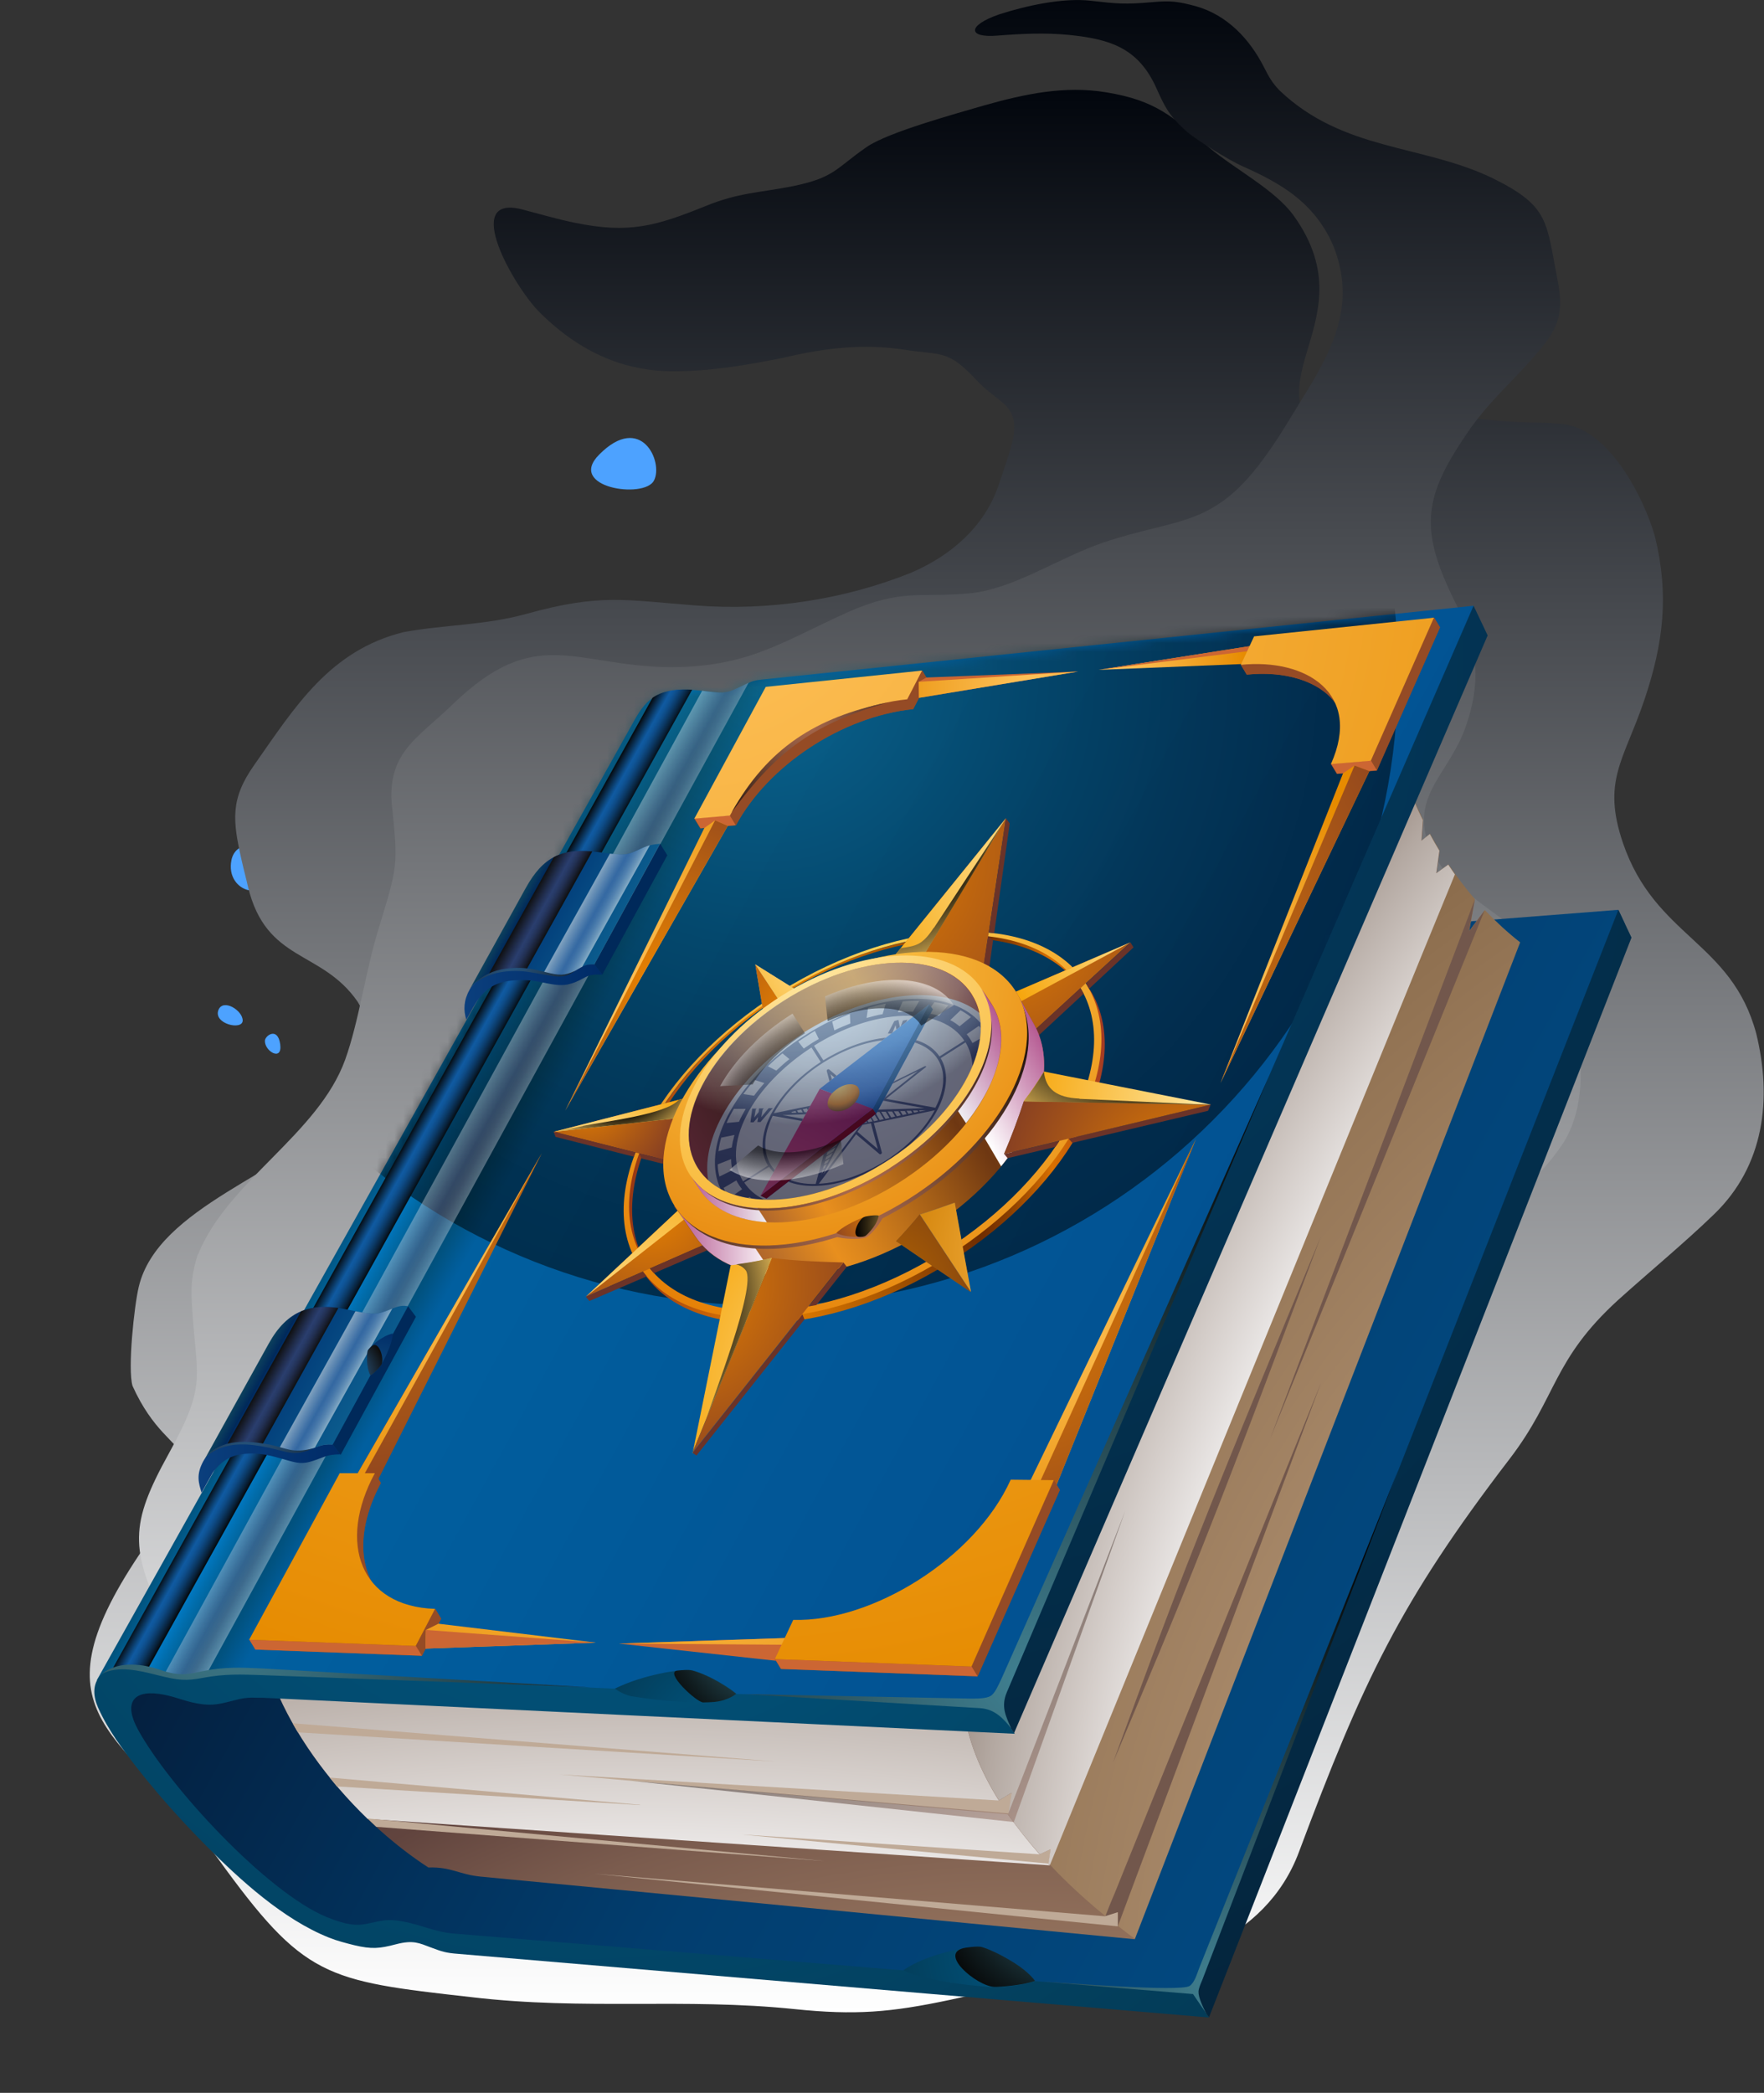 <svg width="199" height="236" viewBox="0 0 199 236" fill="none" xmlns="http://www.w3.org/2000/svg">
<rect x="0" y="0" width="199" height="236" fill="#333333" stroke="none"/>
<g clip-path="url(#clip0_26_2486)">
<path d="M26.111 96.984C25.356 100.761 30.532 101.813 29.804 98.171C29.076 94.529 26.515 94.988 26.111 96.984Z" fill="#4DA2FF"/>
<path d="M24.628 113.926C24.089 115.464 27.351 116.219 27.378 115.086C27.405 113.953 25.141 112.523 24.628 113.926Z" fill="#4DA2FF"/>
<path d="M29.885 117.352C29.831 118.539 31.88 119.753 31.61 117.757C31.34 115.76 29.912 116.758 29.885 117.352Z" fill="#4DA2FF"/>
<path d="M171.221 91.076C170.331 95.338 172.865 91.507 173.324 90.833C173.782 90.186 171.571 89.295 171.221 91.076Z" fill="#4DA2FF"/>
<path d="M67.598 51.257C63.878 54.98 72.666 56.302 73.771 54.198C74.876 52.12 72.342 46.482 67.598 51.257Z" fill="#4DA2FF"/>
<path d="M157.716 43.892C155.775 48.802 161.867 49.315 162.029 45.781C162.191 42.247 158.363 42.274 157.716 43.892Z" fill="#4DA2FF"/>
<path d="M179.065 74.647C178.23 69.224 183.136 69.467 182.435 72.299C181.761 75.132 179.901 80.069 179.065 74.647Z" fill="#4DA2FF"/>
<g style="mix-blend-mode:color-dodge">
<path fill-rule="evenodd" clip-rule="evenodd" d="M121.89 223.023C131.756 222.402 142.754 218.949 146.528 208.859C153.726 189.651 157.877 180.722 170.305 164.508C175.696 157.467 175.103 153.367 182.57 146.568C186.047 143.439 190.064 140.121 193.353 136.938C199.041 131.461 199.93 123.934 198.124 116.543C195.321 106.129 186.721 105.698 183.082 95.042C180.71 88.027 183.163 85.815 185.481 78.99C187.665 72.542 188.312 67.093 186.694 60.483C185.454 56.113 181.627 48.694 176.693 47.885C174.699 47.561 171.76 47.696 169.496 47.48C164.293 46.995 164.212 46.941 160.654 50.61C157.716 53.658 155.397 53.173 151.812 51.5C138.926 43.865 154.939 36.824 145.935 24.307C143.833 21.393 139.331 19.1 136.419 16.645C132.268 13.165 130.435 11.331 124.801 10.413C120.11 9.631 115.582 10.602 111.08 11.87C107.953 12.787 100.216 14.892 97.79 16.564C94.231 19.019 94.178 20.044 89.325 21.015C85.632 21.744 83.314 21.717 79.621 23.228C73.987 25.494 70.995 26.384 64.821 25.116C62.853 24.711 60.832 24.118 58.864 23.605C51.99 21.879 58.028 32.427 60.913 35.26C65.468 39.765 70.482 41.923 76.224 41.869C80.322 41.842 84.419 41.141 88.436 40.331C93.019 39.252 97.385 38.713 102.049 39.441C106.308 40.089 106.928 39.414 110.136 42.84C111.188 43.973 111.915 44.405 113.021 45.322C114.746 46.752 114.611 48.344 114.072 50.34C113.695 51.689 113.128 53.307 112.67 54.656C111.08 59.404 107.252 62.669 102.777 64.584C95.202 67.632 86.71 68.9 78.57 68.28C70.401 67.659 67.76 66.904 59.376 69.224C54.658 70.519 50.372 70.411 45.547 71.274C37.19 73.352 33.309 79.664 28.672 86.274C25.949 90.132 26.246 92.533 27.27 97.065C27.486 98.036 27.755 99.007 27.971 99.978C30.047 108.584 36.247 107.047 40.344 112.955L41.099 114.276C42.77 117.811 40.587 122.586 38.134 125.634C32.392 132.297 17.808 136.02 15.652 145.112C15.139 147.243 14.385 154.365 14.951 156.28C19.506 166.397 25.491 161.109 15.732 175.272C3.197 193.995 14.142 195.101 24.574 209.561C34.333 223.05 36.624 223.346 53.203 225.208C66.034 226.718 77.114 225.262 89.676 226.557C96.469 227.258 100.459 226.934 107.198 225.504C112.643 224.317 116.121 223.4 121.836 223.104L121.89 223.023Z" fill="url(#paint0_linear_26_2486)" style="mix-blend-mode:screen"/>
</g>
<g style="mix-blend-mode:color-dodge">
<path fill-rule="evenodd" clip-rule="evenodd" d="M22.337 141.47C25.68 133.161 35.897 127.927 38.943 119.483C40.506 115.113 41.207 109.636 42.663 104.888C44.846 97.658 44.954 97.847 44.172 90.401C43.849 84.682 47.299 83.118 51.127 79.368C60.481 70.384 64.687 75.078 75.577 75.24C84.419 75.213 88.112 72.434 95.633 69.035C101.807 66.338 103.478 67.444 109.382 66.904C114.369 66.445 119.625 62.777 124.612 61.131C133.131 58.298 137.013 59.566 142.943 51.176C144.507 48.991 145.909 46.563 147.31 44.297C150.626 38.928 152.863 34.073 150.464 27.841L150.114 27.058C147.93 22.661 144.426 20.638 140.113 18.722C138.819 18.156 134.829 15.728 133.724 14.703C131.729 12.868 131.379 11.978 130.3 9.604C128.252 5.342 125.098 4.397 120.596 3.939C117.873 3.669 115.204 3.804 112.482 4.02C109.193 4.289 109.058 2.887 112.724 1.619C115.743 0.647 119.868 -0.27 123.022 0.081C126.068 0.432 126.904 0.513 130.004 0.243C132.08 0.054 132.888 0.162 134.91 0.701C138.441 1.7 140.975 4.397 142.593 7.581C143.159 8.687 143.509 9.334 144.372 10.225C151.57 17.05 160.411 16.267 168.337 20.071C174.86 23.282 174.402 24.954 175.723 31.645C176.586 35.988 175.427 37.553 172.542 40.79C170.251 43.353 168.067 45.268 165.992 48.155C160.358 56.167 159.98 59.728 164.536 68.658C166.827 73.163 167.016 77.21 165.345 81.957C163.565 87.056 159.387 89.484 161.004 94.799C162.595 99.061 166.369 101.273 169.981 104.025C178.581 110.581 180.144 122.747 176.451 128.736C172.92 134.159 168.094 136.668 164.212 142.738C160.277 148.862 157.743 155.066 158.201 162.377C158.417 165.884 158.551 168.366 157.15 171.685C154.858 176.433 149.683 177.566 146.475 181.747C139.439 190.919 145.315 197.043 139.277 205.029C135.692 209.804 130.462 213.985 124.666 215.334C114.072 217.816 102.885 217.034 92.075 216.062C74.014 214.417 55.71 212.744 38.377 207.43C32.581 205.649 28.214 200.389 24.709 195.425C22.041 191.513 20.72 187.224 18.617 182.88C14.654 174.679 14.627 171.9 18.994 163.996C23.523 155.822 22.095 155.498 21.636 146.838C21.528 144.734 21.69 143.466 22.31 141.443L22.337 141.47Z" fill="url(#paint1_linear_26_2486)" style="mix-blend-mode:screen"/>
</g>
<path fill-rule="evenodd" clip-rule="evenodd" d="M182.57 102.595L139.007 105.994L13.603 190.272L13.522 194.103L18.159 200.739L24.682 207.996L31.583 214.282L36.516 217.249L39.482 218.301L42.07 218.194L44.199 217.816H46.032L48 218.248L50.426 219.111L52.178 219.3L135.476 226.152L183.298 104.16L182.57 102.595Z" fill="url(#paint2_linear_26_2486)"/>
<path fill-rule="evenodd" clip-rule="evenodd" d="M134.56 224.83L182.57 102.595L184.053 105.725L136.393 227.474L134.56 224.83Z" fill="url(#paint3_radial_26_2486)"/>
<g style="mix-blend-mode:screen">
<path fill-rule="evenodd" clip-rule="evenodd" d="M117.684 223.454C119.76 223.562 133.184 224.641 134.209 223.94C134.775 223.535 135.018 222.618 135.287 221.917L157.715 165.803L135.611 223.319C135.449 223.697 135.233 224.183 135.206 224.56C135.179 225.235 135.691 226.287 136.096 227.096C135.53 226.233 134.721 225.505 134.29 225.289C133.265 224.776 119.895 223.697 117.684 223.454Z" fill="url(#paint4_radial_26_2486)"/>
</g>
<path fill-rule="evenodd" clip-rule="evenodd" d="M108.761 192.673L31.044 190.272C34.144 197.907 40.937 205.784 48.324 210.586C50.938 210.505 51.747 211.368 54.2 211.611C78.812 213.958 103.424 216.305 128.036 218.679C124.828 208.94 114.072 197.394 108.788 192.7L108.761 192.673Z" fill="url(#paint5_radial_26_2486)"/>
<path fill-rule="evenodd" clip-rule="evenodd" d="M134.829 139.339L108.761 192.673C109.166 196.045 110.567 199.552 112.724 203.005L114.126 202.142L113.748 204.57C114.8 206.081 116.013 207.592 117.334 209.075L118.547 208.509L118.304 210.127C120.218 212.178 122.375 214.174 124.693 216.062L126.149 215.604V217.196C126.742 217.681 127.389 218.167 128.036 218.625C142.512 181.181 156.988 143.709 171.49 106.264C170.116 105.185 168.795 103.971 167.501 102.622L165.749 104.969L166.396 101.408C165.371 100.221 164.374 98.899 163.403 97.47L162.055 98.441L162.406 95.905C162.028 95.284 161.678 94.664 161.328 94.016L160.384 94.772L160.546 92.452C160.088 91.508 159.629 90.509 159.198 89.457L134.829 139.339Z" fill="url(#paint6_radial_26_2486)"/>
<path fill-rule="evenodd" clip-rule="evenodd" d="M159.953 94.043L150.949 118.323L160.465 96.067L161.328 94.07L160.384 94.799L160.546 92.479L159.953 94.043Z" fill="#72574C"/>
<path fill-rule="evenodd" clip-rule="evenodd" d="M161.355 98.684L147.175 135.859L162.136 100.383L163.35 97.497L162.056 98.468L162.406 95.932L161.355 98.684Z" fill="#72574C"/>
<path fill-rule="evenodd" clip-rule="evenodd" d="M115.635 199.633L131.298 159.086L125.879 171.9L123.723 177.188C123.157 178.591 122.563 179.913 121.997 181.127L114.638 198.527L112.724 203.032L114.126 202.169L113.775 204.489L115.662 199.633H115.635Z" fill="#72574C"/>
<path fill-rule="evenodd" clip-rule="evenodd" d="M144.345 143.007L119.382 204.057L118.115 207.133L117.307 209.102L118.547 208.536L118.304 210.127L120.245 205.137L144.372 143.007H144.345Z" fill="#72574C"/>
<path style="mix-blend-mode:screen" fill-rule="evenodd" clip-rule="evenodd" d="M127.739 176.487C135.018 161.055 140.787 147.81 145.612 131.866L127.739 176.487Z" fill="url(#paint7_radial_26_2486)"/>
<path fill-rule="evenodd" clip-rule="evenodd" d="M126.041 180.479C130.839 167.989 135.503 155.606 140.463 143.196C142.781 137.369 145.423 131.542 147.93 125.796C145.639 132.055 143.455 138.206 140.975 144.383C136.15 156.442 131.055 168.501 126.041 180.479Z" fill="#72574C"/>
<path style="mix-blend-mode:multiply" fill-rule="evenodd" clip-rule="evenodd" d="M120.434 205.433L160.33 107.856L164.131 98.603C163.889 98.252 163.619 97.874 163.376 97.497L162.029 98.468L162.379 95.932C162.002 95.311 161.651 94.691 161.301 94.043L160.357 94.799L160.519 92.479C160.519 92.479 160.384 92.236 160.33 92.101C159.926 91.265 159.549 90.374 159.171 89.484L134.802 139.366L108.734 192.7C109.139 196.072 110.541 199.579 112.697 203.032L114.099 202.169L113.721 204.597C114.773 206.108 115.986 207.618 117.307 209.102L118.52 208.536L118.277 210.154C118.277 210.154 118.385 210.262 118.439 210.316L120.434 205.433Z" fill="url(#paint8_radial_26_2486)"/>
<path style="mix-blend-mode:multiply" fill-rule="evenodd" clip-rule="evenodd" d="M108.761 192.673L31.044 190.272C33.147 195.452 36.948 200.739 41.476 205.11L118.439 210.343C118.439 210.343 118.331 210.235 118.277 210.181L118.52 208.563L117.307 209.129C115.986 207.645 114.8 206.135 113.721 204.624L114.099 202.196L112.697 203.059C110.54 199.606 109.139 196.099 108.734 192.727L108.761 192.673Z" fill="url(#paint9_radial_26_2486)"/>
<path fill-rule="evenodd" clip-rule="evenodd" d="M125.556 198.77C128.629 190.407 131.675 182.044 134.964 173.762C139.492 162.296 144.264 150.885 148.981 139.5C144.614 151.047 140.301 162.674 135.745 174.139C132.484 182.421 129.006 190.569 125.556 198.77Z" fill="#72574C"/>
<path fill-rule="evenodd" clip-rule="evenodd" d="M165.237 104.43L143.293 162.215L166.423 105.266L167.474 102.676L165.83 104.888L165.722 104.996L165.749 104.834L166.369 101.435L165.237 104.43Z" fill="#72574C"/>
<path fill-rule="evenodd" clip-rule="evenodd" d="M149.008 155.984L125.744 213.5L125.232 214.714L124.693 216.089L126.122 215.631V217.168L126.742 215.496L149.008 155.984Z" fill="#72574C"/>
<g style="mix-blend-mode:multiply">
<path fill-rule="evenodd" clip-rule="evenodd" d="M63.123 200.092L113.749 204.597L114.126 202.169L112.724 203.032L63.123 200.092Z" fill="#BFAA97"/>
</g>
<g style="mix-blend-mode:multiply">
<path fill-rule="evenodd" clip-rule="evenodd" d="M117.307 209.102L83.665 206.863L118.277 210.154L118.52 208.536L117.307 209.102Z" fill="#BFAA97"/>
</g>
<g style="mix-blend-mode:multiply">
<path fill-rule="evenodd" clip-rule="evenodd" d="M124.666 216.089L67.059 211.287L126.095 217.222V215.631L124.639 216.089H124.666Z" fill="#BFAA97"/>
</g>
<g style="mix-blend-mode:multiply">
<path fill-rule="evenodd" clip-rule="evenodd" d="M33.605 195.344L87.519 198.635L33.012 194.319C33.2 194.669 33.416 195.02 33.605 195.344Z" fill="#BFAA97"/>
</g>
<g style="mix-blend-mode:multiply">
<path fill-rule="evenodd" clip-rule="evenodd" d="M72.208 203.518L37.19 200.443C37.46 200.766 37.73 201.09 37.999 201.441L72.208 203.545V203.518Z" fill="#BFAA97"/>
</g>
<g style="mix-blend-mode:multiply">
<path fill-rule="evenodd" clip-rule="evenodd" d="M93.046 209.858L41.45 205.056C41.773 205.379 42.124 205.676 42.447 206L93.046 209.858Z" fill="#BFAA97"/>
</g>
<path style="mix-blend-mode:screen" opacity="0.5" fill-rule="evenodd" clip-rule="evenodd" d="M115.635 199.633L113.748 204.489L71.318 200.82L114.368 205.46L116.228 200.281L126.93 170.39L115.635 199.633Z" fill="url(#paint10_radial_26_2486)"/>
<path fill-rule="evenodd" clip-rule="evenodd" d="M166.234 68.307L85.821 76.643C84.797 76.751 84.527 76.994 83.638 77.398C82.02 78.154 81.804 78.208 80.025 77.992C78.057 77.749 75.82 77.506 74.014 78.477C72.99 79.017 72.289 79.907 71.507 81.337L10.907 189.49L14.007 188.626L16.164 188.815L20.046 189.921L22.041 189.975L24.925 189.382L27.108 189.247L113.317 193.806L166.989 69.953L166.18 68.28L166.234 68.307Z" fill="url(#paint11_linear_26_2486)"/>
<mask id="mask0_26_2486" style="mask-type:luminance" maskUnits="userSpaceOnUse" x="10" y="68" width="157" height="126">
<path d="M166.234 68.307L85.821 76.643C84.797 76.751 84.527 76.994 83.638 77.398C82.02 78.154 81.804 78.208 80.025 77.992C78.057 77.749 75.82 77.506 74.014 78.477C72.99 79.017 72.289 79.907 71.507 81.337L10.907 189.49L14.007 188.626L16.164 188.815L20.046 189.921L22.041 189.975L24.925 189.382L27.108 189.247L113.317 193.806L166.989 69.953L166.18 68.28L166.234 68.307Z" fill="white"/>
</mask>
<g mask="url(#mask0_26_2486)">
<path style="mix-blend-mode:screen" opacity="0.5" d="M86.414 147.216C125.793 147.216 157.715 115.269 157.715 75.861C157.715 36.452 125.793 4.505 86.414 4.505C47.035 4.505 15.112 36.452 15.112 75.861C15.112 115.269 47.035 147.216 86.414 147.216Z" fill="url(#paint12_radial_26_2486)"/>
</g>
<path fill-rule="evenodd" clip-rule="evenodd" d="M69.809 185.335L89.299 184.688L88.032 187.331L69.809 185.335Z" fill="#CC6633"/>
<path fill-rule="evenodd" clip-rule="evenodd" d="M141.811 72.731L141.218 74.835L123.938 75.537L141.811 72.731Z" fill="url(#paint13_radial_26_2486)"/>
<path fill-rule="evenodd" clip-rule="evenodd" d="M141.622 73.325L123.938 75.537L141.811 72.731L141.622 73.325Z" fill="#CC6633"/>
<path fill-rule="evenodd" clip-rule="evenodd" d="M42.959 167.233L42.285 166.127L38.996 167.179L28.133 184.903L28.807 186.009L47.596 186.711L49.779 182.529L49.105 181.423C48.647 182.287 48 182.368 47.812 182.314C40.937 181.073 39.104 174.409 42.986 167.206L42.959 167.233ZM110.271 189.031L88.085 188.195L87.412 187.089L90.161 183.77C99.084 184.04 110.729 176.783 114.692 167.962L118.87 166.909L119.544 168.016L110.271 189.031ZM142.161 72.839L139.978 74.97L140.652 76.076C146.798 75.429 152.27 78.1 151.812 83.657C151.758 84.385 151.138 85.438 150.141 86.166L150.815 87.272L155.316 86.894L162.433 70.762L161.759 69.656L142.161 72.866V72.839ZM82.99 93.072L79.001 93.423L78.327 92.317L87.061 78.558L104.017 75.618L104.691 76.724L103.02 79.961C94.879 80.797 86.63 86.355 83.017 93.072H82.99Z" fill="#954B25"/>
<path fill-rule="evenodd" clip-rule="evenodd" d="M69.809 185.335L88.948 185.47L89.299 184.688L69.809 185.335Z" fill="url(#paint14_radial_26_2486)"/>
<path fill-rule="evenodd" clip-rule="evenodd" d="M46.922 185.605L47.596 186.711L49.752 182.529L49.078 181.423L46.922 185.605Z" fill="#954B25"/>
<path fill-rule="evenodd" clip-rule="evenodd" d="M115.5 168.474L134.91 128.44L118.601 168.906L115.5 168.474Z" fill="url(#paint15_radial_26_2486)"/>
<path fill-rule="evenodd" clip-rule="evenodd" d="M116.633 168.609L134.91 128.44L118.601 168.906L116.633 168.609Z" fill="url(#paint16_radial_26_2486)"/>
<path fill-rule="evenodd" clip-rule="evenodd" d="M109.624 187.925L87.439 187.089L88.112 188.195L110.298 189.031L109.624 187.925ZM47.596 186.711L46.922 185.605L28.133 184.903L28.807 186.01L47.596 186.711Z" fill="#CC6633"/>
<path fill-rule="evenodd" clip-rule="evenodd" d="M39.562 167.503L61.128 130.031L42.016 168.124L39.562 167.503Z" fill="url(#paint17_radial_26_2486)"/>
<path fill-rule="evenodd" clip-rule="evenodd" d="M150.168 86.139L150.842 87.245L155.344 86.867L154.67 85.761L150.168 86.139ZM79.028 93.396L83.018 93.045L82.344 91.939L78.354 92.29L79.028 93.396Z" fill="#CC6633"/>
<path fill-rule="evenodd" clip-rule="evenodd" d="M103.02 79.961L104.718 76.724L104.044 75.618L102.346 78.855L103.02 79.961Z" fill="#954B25"/>
<path fill-rule="evenodd" clip-rule="evenodd" d="M139.978 74.97L140.651 76.076C144.83 75.645 148.712 76.724 150.599 79.206C149.089 75.942 144.749 74.458 139.978 74.97Z" fill="#954B25"/>
<path fill-rule="evenodd" clip-rule="evenodd" d="M161.786 69.629L154.669 85.761L155.343 86.867L162.46 70.735L161.786 69.629ZM118.897 166.909L109.624 187.925L110.298 189.031L119.571 168.016L118.897 166.909Z" fill="#954B25"/>
<path fill-rule="evenodd" clip-rule="evenodd" d="M103.019 79.961L102.345 78.855C94.204 79.691 85.956 85.249 82.343 91.966L83.017 93.072C86.629 86.382 94.878 80.825 103.019 79.961Z" fill="#954B25"/>
<path fill-rule="evenodd" clip-rule="evenodd" d="M41.8 178.132C40.398 175.273 40.748 171.334 42.959 167.206L42.285 166.1C39.751 170.767 39.67 175.219 41.8 178.105V178.132Z" fill="#954B25"/>
<path fill-rule="evenodd" clip-rule="evenodd" d="M40.29 167.692L61.128 130.031L39.562 167.503L40.29 167.692Z" fill="url(#paint18_radial_26_2486)"/>
<path fill-rule="evenodd" clip-rule="evenodd" d="M42.285 166.127H38.323L28.106 184.903L46.895 185.605L49.079 181.423C40.614 181.154 38.053 173.951 42.285 166.127ZM109.597 187.925L87.412 187.089L89.487 182.664C98.41 182.934 110.056 175.677 114.018 166.856L118.871 166.909L109.597 187.925ZM141.488 71.733L139.978 74.97C147.337 74.215 153.726 78.181 150.141 86.166L154.643 85.788L161.759 69.656L141.488 71.76V71.733ZM82.317 91.966L78.327 92.317L86.387 77.452L104.017 75.618L102.346 78.855C94.205 79.691 85.956 85.249 82.344 91.966H82.317Z" fill="url(#paint19_radial_26_2486)"/>
<path fill-rule="evenodd" clip-rule="evenodd" d="M112.293 192.268L27.809 188.626C25.68 188.545 24.736 188.599 22.229 189.139C19.911 189.625 17 188.249 13.926 188.114C11.204 188.006 9.91 189.948 11.069 192.565C11.635 193.833 12.336 195.02 13.118 196.18C15.894 200.2 19.587 204.435 23.227 208.104C27.081 211.989 31.961 216.44 37.109 218.49C38.053 218.868 39.023 219.111 39.994 219.354C41.935 219.812 42.825 219.731 44.657 219.246C46.625 218.733 47.299 219.111 48.593 219.596C49.887 220.082 50.292 220.217 51.693 220.325L136.393 227.501L134.586 224.857L51.127 218.032C49.132 217.87 47.434 217.034 45.52 216.683C43.714 216.332 43.121 216.575 41.423 216.926C40.291 217.168 39.158 217.115 36.84 216.17C30.074 213.365 19.102 201.495 15.571 195.047C13.819 191.81 15.193 190.434 18.536 191.108C20.073 191.405 21.178 191.999 22.93 192.187C25.114 192.43 26.434 191.459 28.375 191.432C29.292 191.432 30.182 191.459 31.098 191.513L114.476 195.506L112.32 192.349L112.293 192.268Z" fill="url(#paint20_radial_26_2486)"/>
<path fill-rule="evenodd" clip-rule="evenodd" d="M112.293 192.268L166.234 68.307L167.825 71.652L114.396 195.425L112.293 192.268Z" fill="url(#paint21_radial_26_2486)"/>
<g style="mix-blend-mode:multiply" opacity="0.35">
<path fill-rule="evenodd" clip-rule="evenodd" d="M79.216 77.884L18.644 188.599L19.452 189.031C20.423 189.193 21.366 189.274 22.202 189.085C22.579 189.004 22.93 188.923 23.253 188.869L84.446 76.994C84.203 77.102 83.961 77.236 83.61 77.398C81.993 78.154 81.777 78.208 79.998 77.992C79.728 77.965 79.459 77.938 79.189 77.884H79.216Z" fill="url(#paint22_linear_26_2486)"/>
</g>
<g style="mix-blend-mode:screen">
<path fill-rule="evenodd" clip-rule="evenodd" d="M73.609 78.693L12.686 188.195C13.037 188.114 13.441 188.087 13.899 188.087C14.789 188.114 15.678 188.276 16.541 188.438L78.084 77.776C76.682 77.695 75.227 77.776 73.987 78.451C73.852 78.531 73.717 78.612 73.609 78.693Z" fill="url(#paint23_linear_26_2486)"/>
</g>
<path fill-rule="evenodd" clip-rule="evenodd" d="M69.35 190.407C69.754 190.704 70.563 191.162 71.237 191.27C73.394 191.648 77.868 192.16 80.645 191.918C81.804 191.81 82.721 191.324 83.098 191C81.076 189.382 78.65 188.411 77.922 188.33C76.844 188.195 72.612 188.815 69.377 190.407H69.35Z" fill="url(#paint24_radial_26_2486)"/>
<g style="mix-blend-mode:screen">
<path fill-rule="evenodd" clip-rule="evenodd" d="M76.44 188.384C77.087 188.303 77.599 188.303 77.868 188.33C78.435 188.411 79.998 188.977 81.615 190.002C82.101 190.299 82.586 190.623 83.044 191C82.667 191.324 81.75 191.81 80.591 191.918C80.187 191.945 79.782 191.972 79.324 191.972C78.596 191.972 74.903 188.545 76.413 188.384H76.44Z" fill="url(#paint25_radial_26_2486)"/>
</g>
<path style="mix-blend-mode:screen" fill-rule="evenodd" clip-rule="evenodd" d="M82.532 91.615C86.63 84.305 92.075 80.905 100.027 79.233C92.21 81.58 87.951 84.197 82.532 91.615Z" fill="url(#paint26_radial_26_2486)"/>
<path fill-rule="evenodd" clip-rule="evenodd" d="M122.159 111.795C127.2 119.834 120.272 133.269 106.686 141.766C93.099 150.264 78.03 150.642 72.989 142.603C67.948 134.564 74.607 120.724 88.193 112.226C101.779 103.728 117.118 103.728 122.159 111.795ZM122.941 111.579C128.116 119.861 121 133.646 107.063 142.387C93.126 151.128 77.599 151.505 72.423 143.25C67.247 134.995 74.094 120.805 88.031 112.064C101.968 103.324 117.738 103.324 122.914 111.606L122.941 111.579Z" fill="url(#paint27_linear_26_2486)"/>
<path fill-rule="evenodd" clip-rule="evenodd" d="M121.782 111.228C126.823 119.267 119.895 132.702 106.308 141.2C92.722 149.698 77.653 150.076 72.612 142.036C67.571 133.997 74.499 120.562 88.085 112.064C101.672 103.567 116.741 103.189 121.782 111.228ZM122.564 111.012C127.739 119.294 120.623 133.08 106.686 141.821C92.749 150.561 77.222 150.939 72.046 142.684C66.87 134.429 73.987 120.616 87.924 111.876C101.86 103.135 117.388 102.757 122.564 111.012Z" fill="url(#paint28_radial_26_2486)"/>
<path fill-rule="evenodd" clip-rule="evenodd" d="M85.201 108.746L86.063 113.818L89.649 111.525L85.201 108.746Z" fill="#999999"/>
<path fill-rule="evenodd" clip-rule="evenodd" d="M85.201 108.746L87.816 112.712L86.063 113.818L85.201 108.746Z" fill="url(#paint29_radial_26_2486)"/>
<path fill-rule="evenodd" clip-rule="evenodd" d="M85.201 108.746L89.649 111.525L87.816 112.712L85.201 108.746Z" fill="url(#paint30_radial_26_2486)"/>
<path fill-rule="evenodd" clip-rule="evenodd" d="M101.052 107.613L113.479 92.263L110.972 108.935L101.052 107.613Z" fill="url(#paint31_radial_26_2486)"/>
<path fill-rule="evenodd" clip-rule="evenodd" d="M110.972 108.935L111.619 108.989L112.023 106.048L111.457 105.59L110.945 108.935H110.972ZM112.158 105.239L113.91 92.856L113.479 92.263L111.538 105.158C111.754 105.158 111.942 105.212 112.158 105.212V105.239Z" fill="#6B3328"/>
<path fill-rule="evenodd" clip-rule="evenodd" d="M104.044 107.991L113.479 92.263L101.052 107.613L104.044 107.991Z" fill="url(#paint32_radial_26_2486)"/>
<path style="mix-blend-mode:screen" fill-rule="evenodd" clip-rule="evenodd" d="M105.338 104.619C104.017 106.642 103.262 106.669 101.618 106.912L101.079 107.586L104.071 107.991L113.506 92.236L105.365 104.619H105.338Z" fill="url(#paint33_radial_26_2486)"/>
<path fill-rule="evenodd" clip-rule="evenodd" d="M127.524 106.264L114.611 111.822L116.903 116.003L127.524 106.264Z" fill="url(#paint34_radial_26_2486)"/>
<path fill-rule="evenodd" clip-rule="evenodd" d="M127.523 106.264L127.874 106.831L122.86 111.498C122.779 111.336 122.671 111.174 122.59 111.012C122.59 110.958 122.536 110.931 122.509 110.877L127.55 106.264H127.523ZM122.24 112.064L117.118 116.812L116.902 116.003L121.889 111.417C122.024 111.633 122.132 111.822 122.24 112.037V112.064Z" fill="#6B3328"/>
<path fill-rule="evenodd" clip-rule="evenodd" d="M115.204 112.901L127.524 106.264L114.611 111.822L115.204 112.901Z" fill="url(#paint35_radial_26_2486)"/>
<path fill-rule="evenodd" clip-rule="evenodd" d="M77.087 123.88L62.449 127.63L74.957 130.787L77.087 123.88Z" fill="url(#paint36_radial_26_2486)"/>
<path fill-rule="evenodd" clip-rule="evenodd" d="M62.449 127.63L76.413 126.093L77.087 123.88L62.449 127.63Z" fill="url(#paint37_radial_26_2486)"/>
<path fill-rule="evenodd" clip-rule="evenodd" d="M62.665 128.197L71.507 130.436C71.561 130.274 71.615 130.112 71.695 129.95L62.449 127.603L62.665 128.17V128.197ZM72.343 130.625L74.93 131.272V130.76L72.127 130.058L72.343 130.625Z" fill="#6B3328"/>
<path style="mix-blend-mode:screen" fill-rule="evenodd" clip-rule="evenodd" d="M65.738 126.983L62.449 127.63L76.413 126.093L77.114 123.88L76.548 124.042C75.173 125.634 68.407 126.443 65.765 126.956L65.738 126.983Z" fill="url(#paint38_radial_26_2486)"/>
<path fill-rule="evenodd" clip-rule="evenodd" d="M114.611 111.822L116.66 115.517C120.218 121.911 115.15 132.136 104.583 138.745C94.043 145.355 82.586 145.516 78.435 139.473L76.036 135.993L114.584 111.849L114.611 111.822Z" fill="url(#paint39_linear_26_2486)"/>
<path style="mix-blend-mode:multiply" fill-rule="evenodd" clip-rule="evenodd" d="M110.864 127.981C111.565 129.168 112.239 130.328 112.94 131.515C117.469 126.012 119.059 119.969 116.714 115.625L115.016 112.55C117.091 116.785 115.339 122.639 110.891 127.981H110.864Z" fill="url(#paint40_linear_26_2486)"/>
<path style="mix-blend-mode:multiply" fill-rule="evenodd" clip-rule="evenodd" d="M87.25 143.79C86.495 142.657 85.74 141.551 84.985 140.418C81.265 140.202 78.219 138.907 76.44 136.506L78.462 139.446C80.241 142.063 83.395 143.52 87.277 143.79H87.25Z" fill="url(#paint41_linear_26_2486)"/>
<path style="mix-blend-mode:screen" fill-rule="evenodd" clip-rule="evenodd" d="M114.773 112.334C118.682 118.566 113.263 128.979 102.669 135.616C101.645 136.263 100.594 136.857 99.542 137.396C99.03 138.367 98.221 139.204 97.763 139.5C97.413 139.716 95.849 139.824 94.447 139.5C86.576 142.009 79.378 140.984 76.467 136.371C72.558 130.139 77.977 119.726 88.571 113.089C99.138 106.453 110.891 106.129 114.773 112.361V112.334Z" fill="url(#paint42_radial_26_2486)"/>
<path fill-rule="evenodd" clip-rule="evenodd" d="M114.611 111.822C118.52 118.08 113.074 128.575 102.453 135.238C91.805 141.901 79.998 142.225 76.089 135.966C72.18 129.708 77.626 119.213 88.247 112.55C98.868 105.887 110.702 105.563 114.611 111.822Z" fill="url(#paint43_radial_26_2486)"/>
<path fill-rule="evenodd" clip-rule="evenodd" d="M109.597 112.118C112.778 117.136 108.438 125.607 99.919 131.003C91.401 136.425 81.912 136.749 78.731 131.731C75.55 126.713 79.89 118.242 88.409 112.847C96.927 107.424 106.416 107.101 109.597 112.118Z" fill="url(#paint44_radial_26_2486)"/>
<path fill-rule="evenodd" clip-rule="evenodd" d="M110.756 111.552C114.153 116.893 109.543 125.931 100.432 131.704C91.347 137.477 81.211 137.828 77.814 132.459C74.418 127.118 79.028 118.08 88.139 112.307C97.224 106.534 107.36 106.183 110.756 111.552ZM109.624 112.118C112.805 117.136 108.465 125.607 99.946 131.003C91.428 136.425 81.939 136.749 78.758 131.731C75.577 126.713 79.917 118.242 88.436 112.847C96.954 107.424 106.443 107.101 109.624 112.118Z" fill="url(#paint45_radial_26_2486)"/>
<path fill-rule="evenodd" clip-rule="evenodd" d="M90.538 116.516C98.113 111.714 106.416 110.904 110.486 114.223C110.325 113.467 110.028 112.766 109.624 112.118C106.443 107.101 96.954 107.424 88.436 112.847C79.917 118.269 75.577 126.713 78.758 131.731C79.081 132.217 79.459 132.675 79.89 133.08C79.028 128.035 83.26 121.183 90.565 116.543L90.538 116.516Z" fill="url(#paint46_linear_26_2486)"/>
<path fill-rule="evenodd" clip-rule="evenodd" d="M100.431 131.704C92.344 136.83 83.448 137.666 79.189 134.024C78.704 133.619 78.3 133.161 77.949 132.621L78.893 134.051C78.893 134.051 78.947 134.132 78.974 134.186C82.505 139.366 92.479 139.042 101.51 133.296C110.406 127.63 115.096 118.809 112.023 113.467C111.969 113.359 111.888 113.251 111.834 113.143L110.783 111.552C111.187 112.199 111.484 112.928 111.673 113.683C112.967 119.078 108.438 126.632 100.458 131.704H100.431Z" fill="url(#paint47_linear_26_2486)"/>
<path fill-rule="evenodd" clip-rule="evenodd" d="M90.511 148.187L90.754 148.781L78.57 164.131L78.138 163.834L90.538 148.187H90.511ZM95.148 142.36L95.525 142.846L92.102 147.162C91.805 147.216 91.509 147.27 91.212 147.324L95.148 142.36Z" fill="#6B3328"/>
<path fill-rule="evenodd" clip-rule="evenodd" d="M78.111 163.834L87.088 141.847C85.552 142.225 83.988 142.495 82.424 142.684C80.996 149.752 79.567 156.793 78.138 163.861L78.111 163.834Z" fill="url(#paint48_radial_26_2486)"/>
<path fill-rule="evenodd" clip-rule="evenodd" d="M87.088 141.847L78.111 163.834C83.772 156.685 89.46 149.509 95.121 142.36C92.426 142.279 89.757 142.198 87.061 141.847H87.088Z" fill="url(#paint49_radial_26_2486)"/>
<path fill-rule="evenodd" clip-rule="evenodd" d="M103.774 136.938C102.939 137.963 102.049 138.961 101.105 139.959C103.909 141.874 106.713 143.79 109.516 145.678C108.896 142.333 108.276 138.961 107.683 135.616C106.389 136.074 105.095 136.533 103.774 136.938Z" fill="#666666"/>
<path fill-rule="evenodd" clip-rule="evenodd" d="M109.516 145.678L103.747 136.938C102.912 137.963 102.022 138.961 101.079 139.959C103.882 141.874 106.686 143.79 109.489 145.678H109.516Z" fill="url(#paint50_radial_26_2486)"/>
<path fill-rule="evenodd" clip-rule="evenodd" d="M103.774 136.938L109.543 145.678C108.923 142.333 108.303 138.961 107.71 135.616C106.416 136.074 105.122 136.533 103.801 136.938H103.774Z" fill="url(#paint51_radial_26_2486)"/>
<path fill-rule="evenodd" clip-rule="evenodd" d="M76.44 136.533L66.088 146.218L79.243 140.445C78.947 140.121 78.704 139.824 78.462 139.474L76.44 136.533Z" fill="url(#paint52_radial_26_2486)"/>
<path fill-rule="evenodd" clip-rule="evenodd" d="M77.141 137.531L66.088 146.218L76.44 136.533L77.141 137.531Z" fill="url(#paint53_radial_26_2486)"/>
<path style="mix-blend-mode:multiply" fill-rule="evenodd" clip-rule="evenodd" d="M77.922 132.621C77.922 132.621 77.841 132.513 77.814 132.459L77.922 132.621ZM86.495 137.801C86.144 137.288 85.821 136.749 85.47 136.236C82.154 136.047 79.432 134.86 77.922 132.621L78.866 134.051C78.866 134.051 78.92 134.132 78.947 134.186C80.483 136.425 83.179 137.612 86.495 137.828V137.801Z" fill="url(#paint54_linear_26_2486)"/>
<path style="mix-blend-mode:multiply" fill-rule="evenodd" clip-rule="evenodd" d="M107.926 125.067C108.276 125.607 108.627 126.12 108.977 126.659C112.67 122.019 114.018 117.001 111.996 113.467C111.969 113.413 111.943 113.359 111.889 113.305C111.862 113.251 111.808 113.197 111.781 113.143L110.729 111.552C110.729 111.552 110.783 111.633 110.783 111.66C112.94 115.221 111.646 120.346 107.899 125.067H107.926Z" fill="url(#paint55_linear_26_2486)"/>
<path fill-rule="evenodd" clip-rule="evenodd" d="M73.771 143.574L79.783 140.984C79.783 140.984 79.621 140.849 79.54 140.768C79.459 140.687 79.378 140.606 79.297 140.526C79.27 140.499 79.243 140.472 79.216 140.445L73.313 143.034C73.448 143.223 73.609 143.385 73.771 143.574ZM66.088 146.218L66.493 146.703L72.962 143.925L72.531 143.385L66.088 146.218Z" fill="#6B3328"/>
<path fill-rule="evenodd" clip-rule="evenodd" d="M115.501 124.177C114.854 126.174 114.099 128.17 113.263 130.139L131.109 124.771L117.765 120.832C117.064 122.019 116.309 123.125 115.501 124.177Z" fill="#666666"/>
<path style="mix-blend-mode:screen" fill-rule="evenodd" clip-rule="evenodd" d="M100.432 131.704C92.56 136.695 83.907 137.639 79.513 134.294C83.746 137.909 92.56 137.072 100.567 131.974C108.034 127.226 112.455 120.292 111.835 115.032C112.158 120.292 107.737 127.037 100.432 131.677V131.704Z" fill="url(#paint56_radial_26_2486)"/>
<path style="mix-blend-mode:multiply" d="M102.184 114.088C102.454 114.088 102.723 114.088 102.993 114.088L103.694 112.874C103.397 112.874 103.101 112.874 102.777 112.874C102.481 112.874 102.157 112.901 101.834 112.928L101.294 114.142C101.564 114.142 101.861 114.088 102.13 114.088H102.184ZM102.4 114.978L101.861 115.086L101.537 115.922L101.348 115.005L100.89 115.14L100.162 116.543H100.647L101.025 115.598L101.214 116.489H101.672L102.373 114.951L102.4 114.978ZM84.851 125.068L84.662 126.551H85.012L85.525 125.958L85.444 126.524H85.794L87.061 125.068C87.142 125.014 87.196 124.96 87.196 124.96H86.711L85.875 125.985L86.037 125.121L86.171 124.987H85.632L85.578 125.418L85.093 126.012L85.255 125.121L85.363 125.014H84.851V125.068ZM95.526 125.256L94.879 124.204L94.42 124.312L95.013 125.283H95.526V125.256ZM95.04 124.15L95.714 125.256H96.092L95.364 124.096L95.04 124.177V124.15ZM89.272 125.364L89.326 125.472H89.838L89.73 125.283L89.272 125.391V125.364ZM89.918 125.229L90.053 125.445H90.566L90.377 125.121L89.892 125.229H89.918ZM90.566 125.094L90.754 125.418H91.266L91.024 124.987L90.539 125.094H90.566ZM91.213 124.96L91.482 125.391H91.994L91.671 124.852L91.213 124.96ZM91.859 124.825L92.183 125.364H92.695L92.318 124.717L91.859 124.825ZM92.506 124.69L92.911 125.337H93.423L92.965 124.582L92.506 124.69ZM93.153 124.555L93.612 125.31H94.124L93.612 124.447L93.153 124.555ZM93.8 124.42L94.34 125.283H94.852L94.259 124.312L93.8 124.42ZM95.876 126.174L94.043 127.334L93.935 127.711L95.633 126.632L95.876 126.174ZM94.07 127.199L95.957 126.012L96.146 125.661L94.151 126.929L94.07 127.199ZM92.965 131.866L92.803 131.974L92.668 132.459L92.965 131.866ZM92.83 131.839L93.046 131.704L93.288 131.245L92.938 131.461L92.83 131.839ZM92.965 131.326L93.369 131.083L93.612 130.625L93.073 130.976L92.965 131.353V131.326ZM93.1 130.814L93.692 130.436L93.935 129.977L93.207 130.436L93.1 130.814ZM93.234 130.301L94.016 129.816L94.259 129.357L93.342 129.923L93.234 130.301ZM93.369 129.789L94.34 129.195L94.582 128.736L93.477 129.438L93.369 129.816V129.789ZM93.504 129.276L94.663 128.548L94.906 128.089L93.612 128.898L93.504 129.276ZM93.639 128.763L94.987 127.927L95.229 127.469L93.746 128.386L93.639 128.763ZM93.773 128.251L95.283 127.307L95.526 126.848L93.881 127.9L93.773 128.278V128.251ZM97.305 125.445L97.979 126.551L98.437 126.443L97.817 125.418H97.305V125.445ZM97.817 126.578L97.116 125.445H96.658L97.413 126.659L97.79 126.578H97.817ZM103.694 125.229L103.774 125.337L104.475 125.202H103.721L103.694 125.229ZM103.586 125.391L103.505 125.229H102.993L103.128 125.472L103.586 125.364V125.391ZM102.939 125.526L102.777 125.256H102.265L102.481 125.607L102.939 125.499V125.526ZM102.292 125.661L102.076 125.283H101.564L101.834 125.742L102.292 125.634V125.661ZM101.645 125.796L101.348 125.31H100.836L101.187 125.877L101.645 125.769V125.796ZM100.998 125.931L100.647 125.337H100.135L100.54 126.012L100.998 125.904V125.931ZM100.351 126.066L99.92 125.364H99.407L99.893 126.174L100.351 126.066ZM99.704 126.201L99.219 125.391H98.707L99.246 126.308L99.704 126.201ZM99.057 126.335L98.491 125.418H97.979L98.599 126.443L99.057 126.335ZM96.954 124.528L98.787 123.395L98.895 123.017L97.197 124.069L96.954 124.528ZM98.734 123.53L96.847 124.717L96.631 125.121L98.626 123.854L98.707 123.53H98.734ZM99.866 118.836L100.027 118.728L100.135 118.296L99.866 118.836ZM99.974 118.863L99.758 118.998L99.515 119.456L99.866 119.24L99.974 118.863ZM99.839 119.375L99.461 119.618L99.219 120.077L99.758 119.753L99.866 119.375H99.839ZM99.704 119.888L99.138 120.239L98.895 120.697L99.596 120.239L99.704 119.861V119.888ZM99.569 120.4L98.814 120.886L98.572 121.345L99.461 120.778L99.569 120.4ZM99.434 120.913L98.491 121.507L98.248 121.965L99.327 121.291L99.434 120.913ZM99.3 121.426L98.167 122.127L97.925 122.586L99.192 121.803L99.3 121.426ZM99.165 121.938L97.844 122.774L97.601 123.233L99.057 122.316L99.165 121.938ZM99.03 122.451L97.52 123.395L97.278 123.854L98.922 122.828L99.03 122.451ZM99.92 113.17C99.246 113.305 98.599 113.467 97.925 113.656L97.763 114.789C98.356 114.627 98.949 114.465 99.569 114.357L99.92 113.17ZM95.903 114.331C95.229 114.6 94.555 114.87 93.881 115.194L94.124 116.192C94.717 115.895 95.337 115.652 95.93 115.41L95.876 114.331H95.903ZM91.94 116.246C91.617 116.435 91.293 116.624 90.997 116.839C90.673 117.028 90.377 117.244 90.053 117.46L90.673 118.242C90.943 118.053 91.239 117.865 91.509 117.676C91.805 117.487 92.075 117.325 92.372 117.163L91.94 116.273V116.246ZM88.274 118.782C87.708 119.24 87.142 119.726 86.63 120.239L87.573 120.724C88.058 120.266 88.544 119.834 89.056 119.429L88.274 118.782ZM85.147 121.776C84.689 122.289 84.257 122.828 83.853 123.368L85.066 123.557C85.417 123.071 85.821 122.586 86.225 122.127L85.12 121.776H85.147ZM82.802 125.014C82.64 125.283 82.505 125.553 82.344 125.823C82.209 126.093 82.074 126.362 81.966 126.632L83.368 126.497C83.476 126.255 83.584 126.012 83.718 125.769C83.853 125.526 83.988 125.283 84.123 125.041H82.802V125.014ZM81.373 128.251C81.211 128.79 81.104 129.303 81.05 129.816L82.559 129.384C82.613 128.925 82.721 128.467 82.856 127.981L81.4 128.278L81.373 128.251ZM80.969 131.299C80.969 131.785 81.05 132.244 81.157 132.675L82.64 131.947C82.532 131.542 82.478 131.137 82.478 130.706L80.969 131.299ZM81.616 133.943C81.616 133.943 81.751 134.186 81.804 134.321C81.643 134.24 81.454 134.159 81.292 134.078C80.268 131.92 80.43 129.033 82.074 125.85C83.88 122.343 87.115 119.079 90.889 116.705C94.663 114.304 98.976 112.766 102.912 112.631C106.416 112.523 109.058 113.548 110.595 115.329C110.595 115.518 110.595 115.706 110.595 115.895C110.541 115.814 110.487 115.733 110.433 115.679L109.058 116.624C109.193 116.785 109.301 116.947 109.409 117.109C109.516 117.271 109.624 117.46 109.705 117.622L110.541 117.136C110.46 117.649 110.352 118.188 110.217 118.701C110.136 118.782 110.163 118.836 110.163 118.89C110.029 119.321 109.894 119.753 109.705 120.185C109.651 119.186 109.382 118.296 108.923 117.541L106.12 119.321C106.982 120.778 106.955 122.801 105.796 125.068C105.041 126.524 103.909 127.927 102.561 129.141C101.726 129.789 100.863 130.436 99.92 131.003C99.057 131.542 98.194 132.055 97.305 132.486C95.579 133.215 93.8 133.673 92.102 133.727C89.568 133.808 87.708 132.999 86.765 131.569L83.961 133.35C84.473 134.132 85.201 134.779 86.144 135.238C85.686 135.238 85.228 135.184 84.77 135.13C84.689 135.076 84.635 135.022 84.554 134.968L84.419 135.076C83.88 134.995 83.341 134.86 82.856 134.698L83.718 134.105C83.584 133.943 83.476 133.781 83.368 133.619C83.26 133.458 83.152 133.269 83.071 133.107L81.643 133.943H81.616ZM109.516 114.681C109.166 114.384 108.762 114.142 108.357 113.926L107.198 115.032C107.575 115.221 107.926 115.464 108.249 115.733L109.543 114.681H109.516ZM106.982 113.359C106.497 113.197 105.985 113.09 105.419 113.009L104.529 114.223C105.015 114.304 105.5 114.411 105.931 114.546L106.955 113.386L106.982 113.359ZM98.787 123.961L96.847 125.202L104.287 124.96L98.787 123.961ZM94.016 126.767L96.065 125.472L88.274 125.742L94.043 126.767H94.016ZM95.66 123.907L96.415 125.094L99.893 118.296L95.66 123.907ZM97.116 126.821L96.361 125.634L92.884 132.432L97.116 126.821ZM87.331 125.526L94.178 124.123L93.261 120.751C93.261 120.751 93.288 120.616 93.369 120.589C93.423 120.562 93.504 120.562 93.531 120.589L96.173 122.828L100.378 117.244C97.898 117.352 95.229 118.35 92.857 119.834C90.512 121.318 88.49 123.341 87.304 125.526H87.331ZM105.527 124.906C106.659 122.72 106.659 120.778 105.769 119.402C104.88 118.026 103.128 117.19 100.701 117.244L99.219 122.747L104.314 120.239C104.314 120.239 104.475 120.212 104.475 120.239C104.475 120.293 104.475 120.346 104.395 120.373L99.947 123.907L105.5 124.906H105.527ZM95.984 123.071L93.692 121.129L94.474 124.042L95.418 123.854L95.984 123.098V123.071ZM99.704 123.854L103.559 120.778L99.138 122.963L98.949 123.719L99.704 123.854ZM98.572 126.605L99.488 129.977C99.488 129.977 99.461 130.112 99.38 130.139C99.327 130.166 99.246 130.166 99.219 130.139L96.577 127.9L92.372 133.484C94.852 133.377 97.52 132.378 99.893 130.895C102.238 129.411 104.287 127.388 105.446 125.202L98.599 126.632L98.572 126.605ZM96.739 127.63L99.03 129.573L98.248 126.659L97.305 126.848L96.739 127.603V127.63ZM93.504 127.981L88.409 130.49C88.409 130.49 88.247 130.517 88.247 130.49C88.247 130.436 88.247 130.382 88.328 130.355L92.776 126.821L87.169 125.823C86.091 128.008 86.091 129.95 86.953 131.353C87.843 132.729 89.595 133.565 92.021 133.511L93.504 128.008V127.981ZM93.019 126.848L89.164 129.923L93.585 127.738L93.773 126.983L93.019 126.848ZM108.789 117.352C107.575 115.518 105.176 114.438 101.887 114.546C98.599 114.654 94.987 115.922 91.832 117.918L92.884 119.564C95.337 118.053 98.087 117.055 100.647 116.974C103.181 116.893 105.041 117.703 105.985 119.132L108.789 117.352ZM91.563 118.107C88.436 120.131 85.74 122.828 84.231 125.769C82.721 128.709 82.667 131.326 83.826 133.215L86.63 131.434C85.767 129.977 85.794 127.954 86.953 125.688C88.112 123.422 90.188 121.318 92.587 119.753L91.536 118.107H91.563Z" fill="url(#paint57_radial_26_2486)"/>
<path style="mix-blend-mode:screen" fill-rule="evenodd" clip-rule="evenodd" d="M84.15 143.277C85.336 145.112 80.429 157.629 79.594 160.192L87.061 141.847C86.737 141.928 86.414 142.009 86.064 142.063C85.066 142.279 84.042 142.441 83.044 142.576C83.556 142.684 83.907 142.953 84.15 143.277Z" fill="url(#paint58_radial_26_2486)"/>
<path fill-rule="evenodd" clip-rule="evenodd" d="M94.339 139.069C94.798 138.475 96.442 137.612 97.493 137.234C97.736 137.153 98.679 136.992 99.138 137.072C98.949 138.098 97.817 139.258 97.628 139.339C97.278 139.5 95.552 139.608 94.339 139.042V139.069Z" fill="url(#paint59_radial_26_2486)"/>
<path style="mix-blend-mode:screen" fill-rule="evenodd" clip-rule="evenodd" d="M97.089 139.473C97.358 139.473 97.547 139.419 97.628 139.365C97.736 139.312 98.113 138.934 98.491 138.448C98.787 138.044 99.057 137.558 99.138 137.072C98.679 136.991 97.736 137.126 97.493 137.234C96.846 137.45 95.876 139.581 97.062 139.473H97.089Z" fill="url(#paint60_radial_26_2486)"/>
<path fill-rule="evenodd" clip-rule="evenodd" d="M67.059 108.746L67.948 109.906L75.281 96.445L74.472 95.15L67.059 108.746Z" fill="#00295A"/>
<path fill-rule="evenodd" clip-rule="evenodd" d="M74.472 95.15C73.313 95.231 72.854 95.419 71.614 96.013C70.86 96.364 70.401 96.418 69.107 96.283C68.487 96.229 67.894 96.121 67.274 96.067C63.392 95.635 61.29 96.579 59.322 100.113L52.933 111.66C53.823 110.068 56.033 109.34 58.459 109.313C59.834 109.313 60.805 109.636 61.91 109.852C63.285 110.122 63.986 109.987 64.713 109.555C65.953 108.827 66.088 108.773 67.032 108.773L74.445 95.15H74.472Z" fill="url(#paint61_linear_26_2486)"/>
<path fill-rule="evenodd" clip-rule="evenodd" d="M53.446 113.494C54.632 111.363 56.087 110.688 57.974 110.554C59.214 110.473 60.077 110.554 61.02 110.742C62.638 111.093 63.474 111.201 64.363 110.931C66.115 110.419 65.954 109.771 67.948 109.906L67.059 108.746C66.115 108.746 65.981 108.8 64.741 109.528C64.04 109.96 63.339 110.095 61.937 109.825C60.832 109.609 59.861 109.286 58.486 109.286C56.06 109.286 53.823 110.041 52.96 111.633C52.313 112.793 52.259 113.926 52.61 114.978L53.446 113.467V113.494Z" fill="url(#paint62_linear_26_2486)"/>
<g style="mix-blend-mode:screen">
<path fill-rule="evenodd" clip-rule="evenodd" d="M83.772 191.027L109.516 191.54C110.271 191.54 111.241 191.54 111.753 191.243C112.239 190.946 112.616 190.056 112.94 189.382L143.132 121.426L113.587 190.812C112.913 192.403 113.425 193.455 114.072 194.885C113.209 193.833 112.266 192.727 110.567 192.619L83.826 191.027H83.772Z" fill="url(#paint63_radial_26_2486)"/>
</g>
<g style="mix-blend-mode:screen">
<path fill-rule="evenodd" clip-rule="evenodd" d="M11.527 188.734C13.118 187.439 15.598 187.466 17.997 188.276C20.423 189.112 21.313 188.761 23.038 188.411C25.383 187.952 27.243 188.033 29.616 188.141L66.628 190.272L29.616 188.896C27.163 188.815 25.41 188.734 22.93 189.193C20.962 189.571 20.154 189.49 17.754 188.896C15.652 188.357 13.334 187.817 11.527 188.734Z" fill="url(#paint64_radial_26_2486)"/>
</g>
<g style="mix-blend-mode:screen">
<path fill-rule="evenodd" clip-rule="evenodd" d="M55.063 109.906C56.033 109.501 57.22 109.313 58.486 109.313C58.81 109.313 59.08 109.313 59.376 109.367L66.816 96.013C65.037 95.851 63.662 96.013 62.476 96.66L55.09 109.933L55.063 109.906Z" fill="url(#paint65_linear_26_2486)"/>
</g>
<g style="mix-blend-mode:multiply" opacity="0.5">
<path fill-rule="evenodd" clip-rule="evenodd" d="M61.937 109.852C63.312 110.122 64.013 109.987 64.74 109.555C65.172 109.313 65.441 109.124 65.684 109.016L73.313 95.311C72.828 95.446 72.369 95.662 71.615 96.013C70.86 96.364 70.401 96.418 69.108 96.283C69 96.283 68.892 96.283 68.811 96.256L61.317 109.717C61.533 109.771 61.721 109.798 61.937 109.852Z" fill="url(#paint66_linear_26_2486)"/>
</g>
<g style="mix-blend-mode:screen">
<path fill-rule="evenodd" clip-rule="evenodd" d="M53.634 110.796C54.847 109.69 56.168 109.286 57.623 109.178C59.106 109.043 60.238 109.286 61.505 109.609C63.096 110.014 63.662 110.041 64.875 109.475C63.689 110.338 62.934 110.176 61.425 109.906C60.184 109.69 58.944 109.421 57.651 109.502C56.222 109.582 54.982 109.879 53.607 110.823L53.634 110.796Z" fill="url(#paint67_radial_26_2486)"/>
</g>
<path fill-rule="evenodd" clip-rule="evenodd" d="M37.541 162.89C36.166 162.809 35.977 163.187 34.414 163.564C33.039 163.915 32.014 163.375 30.127 162.998C27.054 162.377 24.143 162.62 22.93 164.778C22.094 166.316 22.418 167.26 22.741 168.312L24.008 166.046C25.059 164.616 26.192 164.077 27.567 163.942C29.319 163.78 30.613 164.158 32.041 164.562C33.632 165.021 34.117 165.129 35.33 164.724C36.759 164.266 36.786 164.023 38.403 163.996L37.514 162.836L37.541 162.89Z" fill="url(#paint68_linear_26_2486)"/>
<path fill-rule="evenodd" clip-rule="evenodd" d="M34.441 163.564C36.004 163.187 36.166 162.809 37.568 162.89L46.059 147.297C44.954 147.108 44.55 147.513 43.148 147.971C42.043 148.322 41.153 148.052 38.943 147.621C35.142 146.892 32.446 147.675 30.316 151.505L22.957 164.778C24.17 162.62 27.081 162.377 30.155 162.998C32.042 163.375 33.066 163.915 34.441 163.564Z" fill="url(#paint69_linear_26_2486)"/>
<path fill-rule="evenodd" clip-rule="evenodd" d="M46.032 147.297L37.541 162.89L38.43 164.05L46.922 148.484L46.032 147.297Z" fill="#00295A"/>
<g style="mix-blend-mode:screen">
<path fill-rule="evenodd" clip-rule="evenodd" d="M38.161 147.486C37.136 147.351 36.22 147.324 35.357 147.486C34.98 147.54 34.629 147.648 34.279 147.756C34.171 147.783 34.063 147.836 33.955 147.89L25.599 162.917C25.599 162.917 25.733 162.89 25.814 162.863C26.138 162.782 26.488 162.755 26.866 162.728C27.728 162.674 28.645 162.728 29.588 162.917L38.161 147.513V147.486Z" fill="url(#paint70_linear_26_2486)"/>
</g>
<g style="mix-blend-mode:multiply" opacity="0.5">
<path fill-rule="evenodd" clip-rule="evenodd" d="M40.102 147.863L31.502 163.321C31.799 163.402 32.096 163.483 32.365 163.537C33.066 163.699 33.713 163.753 34.441 163.564C34.899 163.456 35.249 163.321 35.519 163.241L44.253 147.567C43.957 147.675 43.606 147.836 43.148 147.971C42.447 148.214 41.8 148.16 40.857 147.998C40.614 147.944 40.371 147.917 40.102 147.863Z" fill="url(#paint71_linear_26_2486)"/>
</g>
<g style="mix-blend-mode:screen">
<path fill-rule="evenodd" clip-rule="evenodd" d="M23.469 164.077C25.114 162.269 27.917 162.431 30.37 162.89C32.338 163.268 32.931 163.942 35.33 163.321C33.282 164.266 32.446 163.726 30.289 163.241C27.944 162.755 25.491 162.539 23.469 164.077Z" fill="url(#paint72_radial_26_2486)"/>
</g>
<path fill-rule="evenodd" clip-rule="evenodd" d="M44.307 150.372C44.334 151.155 43.606 152.908 42.986 153.906C42.851 154.122 42.204 154.878 41.773 155.093C41.261 154.149 41.396 152.504 41.477 152.288C41.665 151.937 42.959 150.696 44.28 150.372H44.307Z" fill="url(#paint73_radial_26_2486)"/>
<g style="mix-blend-mode:screen">
<path fill-rule="evenodd" clip-rule="evenodd" d="M41.881 151.856C41.692 152.045 41.557 152.207 41.504 152.288C41.45 152.396 41.396 152.935 41.423 153.583C41.45 154.095 41.557 154.662 41.8 155.093C42.231 154.851 42.878 154.122 43.013 153.906C43.391 153.313 42.771 150.993 41.881 151.856Z" fill="url(#paint74_radial_26_2486)"/>
</g>
<path fill-rule="evenodd" clip-rule="evenodd" d="M85.794 134.833L92.479 122.774L104.826 113.251L98.464 125.014L85.794 134.833Z" fill="#CCCCCC"/>
<path fill-rule="evenodd" clip-rule="evenodd" d="M86.468 135.157L85.794 134.833L104.826 113.251L105.23 113.818L98.841 125.58L86.468 135.157Z" fill="#4B70D6"/>
<path fill-rule="evenodd" clip-rule="evenodd" d="M98.464 125.014L98.841 125.58L86.468 135.157L85.794 134.833L98.464 125.014Z" fill="#890000"/>
<path fill-rule="evenodd" clip-rule="evenodd" d="M98.464 125.014L104.826 113.251L105.23 113.818L98.841 125.58L98.464 125.014Z" fill="#1C5584"/>
<path fill-rule="evenodd" clip-rule="evenodd" d="M92.479 122.774L98.464 125.014L85.794 134.833L92.479 122.774Z" fill="url(#paint75_radial_26_2486)"/>
<path fill-rule="evenodd" clip-rule="evenodd" d="M92.48 122.774L104.826 113.251L98.464 125.014L92.48 122.774Z" fill="url(#paint76_radial_26_2486)"/>
<path fill-rule="evenodd" clip-rule="evenodd" d="M94.879 125.283C96.011 125.121 97.439 123.611 96.819 122.64C96.631 122.316 96.172 122.208 95.579 122.289C94.798 122.424 93.719 123.152 93.45 123.988C93.072 125.121 93.962 125.418 94.879 125.283Z" fill="url(#paint77_radial_26_2486)"/>
<path style="mix-blend-mode:screen" opacity="0.5" fill-rule="evenodd" clip-rule="evenodd" d="M109.597 112.118C112.778 117.136 108.438 125.607 99.919 131.003C91.401 136.425 81.912 136.749 78.731 131.731C75.55 126.713 79.89 118.242 88.409 112.847C96.927 107.424 106.416 107.101 109.597 112.118Z" fill="url(#paint78_radial_26_2486)"/>
<path style="mix-blend-mode:screen" opacity="0.5" fill-rule="evenodd" clip-rule="evenodd" d="M84.904 122.289C86.091 120.265 88.139 118.188 90.808 116.516L89.406 114.303C85.821 116.543 82.883 119.483 81.238 122.478L84.877 122.289H84.904Z" fill="url(#paint79_radial_26_2486)"/>
<path style="mix-blend-mode:screen" opacity="0.5" fill-rule="evenodd" clip-rule="evenodd" d="M93.369 115.14C97.978 113.089 102.399 113.197 103.936 115.652L107.602 113.359C105.473 109.96 99.515 109.555 93.072 112.361L93.369 115.14Z" fill="url(#paint80_radial_26_2486)"/>
<path style="mix-blend-mode:screen" opacity="0.5" fill-rule="evenodd" clip-rule="evenodd" d="M94.852 128.494C91.158 130.139 87.6 130.409 85.524 129.168L82.29 131.92C85.174 133.727 90.053 133.484 95.148 131.272L94.852 128.494Z" fill="url(#paint81_radial_26_2486)"/>
<path fill-rule="evenodd" clip-rule="evenodd" d="M101.887 222.159C103.693 223.158 108.923 223.94 112.158 224.075C112.886 224.102 115.608 223.859 116.768 223.4C115.312 221.35 111.187 219.597 110.594 219.543C109.489 219.435 104.664 220.244 101.887 222.186V222.159Z" fill="url(#paint82_radial_26_2486)"/>
<g style="mix-blend-mode:screen">
<path fill-rule="evenodd" clip-rule="evenodd" d="M108.977 219.624C109.705 219.516 110.271 219.489 110.568 219.516C110.918 219.543 112.293 220.082 113.722 220.918C114.908 221.593 116.094 222.456 116.768 223.373C115.609 223.832 112.886 224.075 112.158 224.048C110.19 223.967 105.607 220.136 108.977 219.624Z" fill="url(#paint83_radial_26_2486)"/>
</g>
<path fill-rule="evenodd" clip-rule="evenodd" d="M113.263 130.139L119.517 128.656C119.382 128.871 119.221 129.114 119.059 129.33L113.668 130.598L113.29 130.139H113.263ZM120.542 128.386L136.581 124.555L136.285 125.256L120.973 128.871L120.542 128.386Z" fill="#6B3328"/>
<path fill-rule="evenodd" clip-rule="evenodd" d="M136.608 124.555L115.501 124.177C114.854 126.174 114.099 128.17 113.263 130.139L136.608 124.555Z" fill="url(#paint84_radial_26_2486)"/>
<path fill-rule="evenodd" clip-rule="evenodd" d="M115.5 124.177L136.608 124.555L117.765 120.832C117.064 122.019 116.309 123.125 115.5 124.177Z" fill="url(#paint85_radial_26_2486)"/>
<path style="mix-blend-mode:screen" fill-rule="evenodd" clip-rule="evenodd" d="M121.781 123.88C119.167 123.773 117.981 122.801 117.765 120.859C117.064 122.046 116.309 123.152 115.5 124.204L136.608 124.582L121.755 123.907L121.781 123.88Z" fill="url(#paint86_radial_26_2486)"/>
<path fill-rule="evenodd" clip-rule="evenodd" d="M80.672 92.506L79.459 93.369L63.77 125.229L82.101 93.126L80.672 92.506Z" fill="url(#paint87_radial_26_2486)"/>
<path fill-rule="evenodd" clip-rule="evenodd" d="M103.667 78.693L103.64 76.886L104.502 76.4L121.62 75.726L103.667 78.693Z" fill="#CC6633"/>
<path fill-rule="evenodd" clip-rule="evenodd" d="M152.809 86.328L151.516 87.191L137.687 122.127L154.481 86.948L152.809 86.328Z" fill="url(#paint88_radial_26_2486)"/>
<path fill-rule="evenodd" clip-rule="evenodd" d="M103.64 76.886L121.62 75.726L103.667 78.693L103.64 76.886Z" fill="url(#paint89_radial_26_2486)"/>
<path fill-rule="evenodd" clip-rule="evenodd" d="M80.672 92.506L63.77 125.229L82.101 93.126L80.672 92.506Z" fill="url(#paint90_radial_26_2486)"/>
<path fill-rule="evenodd" clip-rule="evenodd" d="M48.054 183.797L48 185.902L67.194 185.227L49.456 183.096L48.054 183.797Z" fill="url(#paint91_radial_26_2486)"/>
<path fill-rule="evenodd" clip-rule="evenodd" d="M48.054 183.797L67.194 185.227L48 185.902L48.054 183.797Z" fill="#CC6633"/>
<path fill-rule="evenodd" clip-rule="evenodd" d="M152.809 86.328L137.687 122.127L154.481 86.948L152.809 86.328Z" fill="url(#paint92_radial_26_2486)"/>
</g>
<defs>
<linearGradient id="paint0_linear_26_2486" x1="104.583" y1="226.826" x2="104.583" y2="10.117" gradientUnits="userSpaceOnUse">
<stop stop-color="white"/>
<stop offset="1" stop-color="#02060D"/>
</linearGradient>
<linearGradient id="paint1_linear_26_2486" x1="97.035" y1="217.034" x2="97.035" y2="3.33817e-05" gradientUnits="userSpaceOnUse">
<stop stop-color="white"/>
<stop offset="1" stop-color="#02060D"/>
</linearGradient>
<linearGradient id="paint2_linear_26_2486" x1="49.025" y1="126.335" x2="157.484" y2="186.426" gradientUnits="userSpaceOnUse">
<stop stop-color="#041F3E"/>
<stop offset="0.31" stop-color="#02315B"/>
<stop offset="0.55" stop-color="#023E6F"/>
<stop offset="1" stop-color="#02487F"/>
</linearGradient>
<radialGradient id="paint3_radial_26_2486" cx="0" cy="0" r="1" gradientUnits="userSpaceOnUse" gradientTransform="translate(79.405 88.621) scale(157.376 157.494)">
<stop stop-color="#02436B"/>
<stop offset="1" stop-color="#04233A"/>
</radialGradient>
<radialGradient id="paint4_radial_26_2486" cx="0" cy="0" r="1" gradientUnits="userSpaceOnUse" gradientTransform="translate(137.471 223.4) scale(50.76 50.798)">
<stop stop-color="#408091"/>
<stop offset="0.3" stop-color="#2D5864"/>
<stop offset="0.78" stop-color="#101C1F"/>
<stop offset="1" stop-color="#050505"/>
</radialGradient>
<radialGradient id="paint5_radial_26_2486" cx="0" cy="0" r="1" gradientUnits="userSpaceOnUse" gradientTransform="translate(115.689 345.149) scale(215.145 215.307)">
<stop offset="0.31" stop-color="#C29D78"/>
<stop offset="0.39" stop-color="#BD9875"/>
<stop offset="0.48" stop-color="#B08C6D"/>
<stop offset="0.56" stop-color="#9A7860"/>
<stop offset="0.66" stop-color="#7B5C4E"/>
<stop offset="0.72" stop-color="#61443E"/>
<stop offset="1" stop-color="#332321"/>
</radialGradient>
<radialGradient id="paint6_radial_26_2486" cx="0" cy="0" r="1" gradientUnits="userSpaceOnUse" gradientTransform="translate(259.451 234.515) scale(198.458 198.608)">
<stop stop-color="#D4B697"/>
<stop offset="0.18" stop-color="#CFB192"/>
<stop offset="0.38" stop-color="#C2A485"/>
<stop offset="0.59" stop-color="#AD8E6F"/>
<stop offset="0.81" stop-color="#8F7050"/>
<stop offset="0.86" stop-color="#876848"/>
</radialGradient>
<radialGradient id="paint7_radial_26_2486" cx="0" cy="0" r="1" gradientUnits="userSpaceOnUse" gradientTransform="translate(139.52 155.876) scale(48.415 48.452)">
<stop stop-color="#916C5F"/>
<stop offset="1"/>
</radialGradient>
<radialGradient id="paint8_radial_26_2486" cx="0" cy="0" r="1" gradientUnits="userSpaceOnUse" gradientTransform="translate(332.883 237.698) scale(241.913 242.096)">
<stop offset="0.81" stop-color="white"/>
<stop offset="0.83" stop-color="#F9F9F8"/>
<stop offset="0.86" stop-color="#EBE8E7"/>
<stop offset="0.89" stop-color="#D4CDC9"/>
<stop offset="0.93" stop-color="#B3A8A1"/>
<stop offset="0.97" stop-color="#8A786E"/>
<stop offset="1" stop-color="#695244"/>
</radialGradient>
<radialGradient id="paint9_radial_26_2486" cx="0" cy="0" r="1" gradientUnits="userSpaceOnUse" gradientTransform="translate(71.507 486.943) scale(323.431 323.676)">
<stop offset="0.81" stop-color="white"/>
<stop offset="0.83" stop-color="#F9F9F8"/>
<stop offset="0.86" stop-color="#EBE8E7"/>
<stop offset="0.89" stop-color="#D4CDC9"/>
<stop offset="0.93" stop-color="#B3A8A1"/>
<stop offset="0.97" stop-color="#8A786E"/>
<stop offset="1" stop-color="#695244"/>
</radialGradient>
<radialGradient id="paint10_radial_26_2486" cx="0" cy="0" r="1" gradientUnits="userSpaceOnUse" gradientTransform="translate(114.773 205.946) scale(60.573 60.618)">
<stop stop-color="#916C5F"/>
<stop offset="1"/>
</radialGradient>
<linearGradient id="paint11_linear_26_2486" x1="54.254" y1="110.122" x2="134.992" y2="154.233" gradientUnits="userSpaceOnUse">
<stop stop-color="#01517A"/>
<stop offset="0.03" stop-color="#016CAB"/>
<stop offset="0.05" stop-color="#0177BF"/>
<stop offset="0.06" stop-color="#016DAC"/>
<stop offset="0.1" stop-color="#024C71"/>
<stop offset="0.12" stop-color="#015280"/>
<stop offset="0.14" stop-color="#015B96"/>
<stop offset="0.15" stop-color="#015F9F"/>
<stop offset="1" stop-color="#025191"/>
</linearGradient>
<radialGradient id="paint12_radial_26_2486" cx="0" cy="0" r="1" gradientUnits="userSpaceOnUse" gradientTransform="translate(86.414 75.861) scale(71.302 71.355)">
<stop stop-color="#147087"/>
<stop offset="0.16" stop-color="#0F5668"/>
<stop offset="0.43" stop-color="#08313B"/>
<stop offset="0.67" stop-color="#04161B"/>
<stop offset="0.87" stop-color="#010507"/>
<stop offset="1"/>
</radialGradient>
<radialGradient id="paint13_radial_26_2486" cx="0" cy="0" r="1" gradientUnits="userSpaceOnUse" gradientTransform="translate(126.365 76.589) scale(14.476 14.487)">
<stop stop-color="#FFC45E"/>
<stop offset="1" stop-color="#E68B00"/>
</radialGradient>
<radialGradient id="paint14_radial_26_2486" cx="0" cy="0" r="1" gradientUnits="userSpaceOnUse" gradientTransform="translate(82.451 174.436) scale(22.671 22.688)">
<stop stop-color="#FFC45E"/>
<stop offset="1" stop-color="#E68B00"/>
</radialGradient>
<radialGradient id="paint15_radial_26_2486" cx="0" cy="0" r="1" gradientUnits="userSpaceOnUse" gradientTransform="translate(117.765 147.917) scale(29.06 29.082)">
<stop stop-color="#FFC45E"/>
<stop offset="1" stop-color="#E68B00"/>
</radialGradient>
<radialGradient id="paint16_radial_26_2486" cx="0" cy="0" r="1" gradientUnits="userSpaceOnUse" gradientTransform="translate(112.886 143.601) scale(40.921 40.952)">
<stop stop-color="#E88200"/>
<stop offset="1" stop-color="#823C24"/>
</radialGradient>
<radialGradient id="paint17_radial_26_2486" cx="0" cy="0" r="1" gradientUnits="userSpaceOnUse" gradientTransform="translate(39.859 128.197) scale(46.151 46.185)">
<stop stop-color="#E88200"/>
<stop offset="1" stop-color="#823C24"/>
</radialGradient>
<radialGradient id="paint18_radial_26_2486" cx="0" cy="0" r="1" gradientUnits="userSpaceOnUse" gradientTransform="translate(47.191 141.011) scale(30.596 30.619)">
<stop stop-color="#FFC45E"/>
<stop offset="1" stop-color="#E68B00"/>
</radialGradient>
<radialGradient id="paint19_radial_26_2486" cx="0" cy="0" r="1" gradientUnits="userSpaceOnUse" gradientTransform="translate(77.006 59.701) scale(135.406 135.508)">
<stop stop-color="#FFC45E"/>
<stop offset="1" stop-color="#E68B00"/>
</radialGradient>
<radialGradient id="paint20_radial_26_2486" cx="0" cy="0" r="1" gradientUnits="userSpaceOnUse" gradientTransform="translate(66.169 148.592) scale(104.108 104.187)">
<stop stop-color="#015B88"/>
<stop offset="1" stop-color="#033C58"/>
</radialGradient>
<radialGradient id="paint21_radial_26_2486" cx="0" cy="0" r="1" gradientUnits="userSpaceOnUse" gradientTransform="translate(93.019 74.674) scale(148.776 148.889)">
<stop stop-color="#02436B"/>
<stop offset="1" stop-color="#04233A"/>
</radialGradient>
<linearGradient id="paint22_linear_26_2486" x1="49.429" y1="131.623" x2="53.662" y2="133.967" gradientUnits="userSpaceOnUse">
<stop stop-color="white"/>
<stop offset="0.06" stop-color="#F0EFF4"/>
<stop offset="0.36" stop-color="#AAA0BF"/>
<stop offset="0.5" stop-color="#8E82AB"/>
<stop offset="0.57" stop-color="#9489AF"/>
<stop offset="0.68" stop-color="#A69CBC"/>
<stop offset="0.8" stop-color="#C3BDD2"/>
<stop offset="0.94" stop-color="#EBE9F0"/>
<stop offset="1" stop-color="white"/>
</linearGradient>
<linearGradient id="paint23_linear_26_2486" x1="43.768" y1="132.082" x2="47.004" y2="133.887" gradientUnits="userSpaceOnUse">
<stop stop-color="#050505"/>
<stop offset="0.11" stop-color="#081E33"/>
<stop offset="0.31" stop-color="#0D4981"/>
<stop offset="0.4" stop-color="#105AA1"/>
<stop offset="0.48" stop-color="#0F5699"/>
<stop offset="0.58" stop-color="#0E4B86"/>
<stop offset="0.71" stop-color="#0B3965"/>
<stop offset="0.86" stop-color="#082139"/>
<stop offset="1" stop-color="#050505"/>
</linearGradient>
<radialGradient id="paint24_radial_26_2486" cx="0" cy="0" r="1" gradientUnits="userSpaceOnUse" gradientTransform="translate(81.885 197.097) scale(14.611 14.622)">
<stop stop-color="#015B88"/>
<stop offset="1" stop-color="#033C58"/>
</radialGradient>
<radialGradient id="paint25_radial_26_2486" cx="0" cy="0" r="1" gradientUnits="userSpaceOnUse" gradientTransform="translate(86.414 183.555) scale(13.398 13.408)">
<stop stop-color="#408091"/>
<stop offset="0.3" stop-color="#2D5864"/>
<stop offset="0.78" stop-color="#101C1F"/>
<stop offset="1" stop-color="#050505"/>
</radialGradient>
<radialGradient id="paint26_radial_26_2486" cx="0" cy="0" r="1" gradientUnits="userSpaceOnUse" gradientTransform="translate(90.619 80.851) scale(17.657 17.67)">
<stop stop-color="#B36F50"/>
<stop offset="1"/>
</radialGradient>
<linearGradient id="paint27_linear_26_2486" x1="70.698" y1="127.307" x2="124.639" y2="127.307" gradientUnits="userSpaceOnUse">
<stop stop-color="#943515"/>
<stop offset="0.29" stop-color="#E88200"/>
<stop offset="0.38" stop-color="#D57400"/>
<stop offset="0.56" stop-color="#A55300"/>
<stop offset="0.74" stop-color="#702D00"/>
<stop offset="0.76" stop-color="#773100"/>
<stop offset="0.8" stop-color="#8A3E00"/>
<stop offset="0.84" stop-color="#AB5200"/>
<stop offset="0.89" stop-color="#D97000"/>
<stop offset="0.92" stop-color="#CD6407"/>
<stop offset="0.98" stop-color="#AE451C"/>
<stop offset="1" stop-color="#A33A25"/>
</linearGradient>
<radialGradient id="paint28_radial_26_2486" cx="0" cy="0" r="1" gradientUnits="userSpaceOnUse" gradientTransform="translate(98.707 106.21) scale(50.383 50.421)">
<stop stop-color="#FFD457"/>
<stop offset="1" stop-color="#E37900"/>
</radialGradient>
<radialGradient id="paint29_radial_26_2486" cx="0" cy="0" r="1" gradientUnits="userSpaceOnUse" gradientTransform="translate(90.053 114.438) scale(18.304 18.318)">
<stop stop-color="#E88200"/>
<stop offset="1" stop-color="#823C24"/>
</radialGradient>
<radialGradient id="paint30_radial_26_2486" cx="0" cy="0" r="1" gradientUnits="userSpaceOnUse" gradientTransform="translate(93.504 107.397) scale(15.905 15.917)">
<stop stop-color="#FFE7A1"/>
<stop offset="1" stop-color="#F5A000"/>
</radialGradient>
<radialGradient id="paint31_radial_26_2486" cx="0" cy="0" r="1" gradientUnits="userSpaceOnUse" gradientTransform="translate(94.879 96.175) scale(36.284 36.312)">
<stop stop-color="#E88200"/>
<stop offset="1" stop-color="#823C24"/>
</radialGradient>
<radialGradient id="paint32_radial_26_2486" cx="0" cy="0" r="1" gradientUnits="userSpaceOnUse" gradientTransform="translate(117.496 97.47) scale(23.399 23.416)">
<stop stop-color="#FFE7A1"/>
<stop offset="1" stop-color="#F5A000"/>
</radialGradient>
<radialGradient id="paint33_radial_26_2486" cx="0" cy="0" r="1" gradientUnits="userSpaceOnUse" gradientTransform="translate(98.922 92.829) scale(19.328 19.343)">
<stop offset="0.55"/>
<stop offset="0.58" stop-color="#1B160A"/>
<stop offset="0.67" stop-color="#5F4D24"/>
<stop offset="0.76" stop-color="#987B3A"/>
<stop offset="0.83" stop-color="#C49F4A"/>
<stop offset="0.9" stop-color="#E4B956"/>
<stop offset="0.96" stop-color="#F8C95E"/>
<stop offset="1" stop-color="#FFCF61"/>
</radialGradient>
<radialGradient id="paint34_radial_26_2486" cx="0" cy="0" r="1" gradientUnits="userSpaceOnUse" gradientTransform="translate(112.59 103.054) scale(26.903 26.924)">
<stop stop-color="#E88200"/>
<stop offset="1" stop-color="#823C24"/>
</radialGradient>
<radialGradient id="paint35_radial_26_2486" cx="0" cy="0" r="1" gradientUnits="userSpaceOnUse" gradientTransform="translate(129.033 103.809) scale(17.846 17.859)">
<stop stop-color="#FFE7A1"/>
<stop offset="1" stop-color="#F5A000"/>
</radialGradient>
<radialGradient id="paint36_radial_26_2486" cx="0" cy="0" r="1" gradientUnits="userSpaceOnUse" gradientTransform="translate(66.115 123.665) scale(11.538 11.546)">
<stop stop-color="#E88200"/>
<stop offset="1" stop-color="#823C24"/>
</radialGradient>
<radialGradient id="paint37_radial_26_2486" cx="0" cy="0" r="1" gradientUnits="userSpaceOnUse" gradientTransform="translate(67.436 129.977) scale(11.915 11.924)">
<stop stop-color="#FFE7A1"/>
<stop offset="1" stop-color="#F5A000"/>
</radialGradient>
<radialGradient id="paint38_radial_26_2486" cx="0" cy="0" r="1" gradientUnits="userSpaceOnUse" gradientTransform="translate(69.647 119.105) scale(11.915 11.924)">
<stop offset="0.55"/>
<stop offset="0.58" stop-color="#1B160A"/>
<stop offset="0.67" stop-color="#5F4D24"/>
<stop offset="0.76" stop-color="#987B3A"/>
<stop offset="0.83" stop-color="#C49F4A"/>
<stop offset="0.9" stop-color="#E4B956"/>
<stop offset="0.96" stop-color="#F8C95E"/>
<stop offset="1" stop-color="#FFCF61"/>
</radialGradient>
<linearGradient id="paint39_linear_26_2486" x1="79.837" y1="142.495" x2="119.182" y2="119.779" gradientUnits="userSpaceOnUse">
<stop stop-color="#874935"/>
<stop offset="0.29" stop-color="#E88F1E"/>
<stop offset="0.38" stop-color="#D5811C"/>
<stop offset="0.56" stop-color="#A55F17"/>
<stop offset="0.74" stop-color="#6E3712"/>
<stop offset="0.77" stop-color="#753D14"/>
<stop offset="0.81" stop-color="#884D1C"/>
<stop offset="0.86" stop-color="#A86929"/>
<stop offset="0.89" stop-color="#BA7830"/>
<stop offset="0.93" stop-color="#B26C34"/>
<stop offset="1" stop-color="#A14F3F"/>
</linearGradient>
<linearGradient id="paint40_linear_26_2486" x1="109.085" y1="124.879" x2="118.847" y2="119.22" gradientUnits="userSpaceOnUse">
<stop stop-color="white"/>
<stop offset="1" stop-color="#B55A92"/>
</linearGradient>
<linearGradient id="paint41_linear_26_2486" x1="76.44" y1="140.175" x2="87.25" y2="140.175" gradientUnits="userSpaceOnUse">
<stop stop-color="#B55A92"/>
<stop offset="1" stop-color="white"/>
</linearGradient>
<radialGradient id="paint42_radial_26_2486" cx="0" cy="0" r="1" gradientUnits="userSpaceOnUse" gradientTransform="translate(97.386 140.66) scale(35.664 35.691)">
<stop stop-color="#B36F50"/>
<stop offset="1"/>
</radialGradient>
<radialGradient id="paint43_radial_26_2486" cx="0" cy="0" r="1" gradientUnits="userSpaceOnUse" gradientTransform="translate(89.163 107.856) scale(42.997 43.029)">
<stop stop-color="#FFD457"/>
<stop offset="1" stop-color="#E37900"/>
</radialGradient>
<radialGradient id="paint44_radial_26_2486" cx="0" cy="0" r="1" gradientUnits="userSpaceOnUse" gradientTransform="translate(93.665 114.33) scale(31.27 31.294)">
<stop stop-color="#D9D7D5"/>
<stop offset="1" stop-color="#ADA08C"/>
</radialGradient>
<radialGradient id="paint45_radial_26_2486" cx="0" cy="0" r="1" gradientUnits="userSpaceOnUse" gradientTransform="translate(91.428 109.205) scale(46.798 46.833)">
<stop stop-color="#FFE7A1"/>
<stop offset="1" stop-color="#F5A000"/>
</radialGradient>
<linearGradient id="paint46_linear_26_2486" x1="76.278" y1="127.469" x2="107.937" y2="109.198" gradientUnits="userSpaceOnUse">
<stop stop-color="#A33A25"/>
<stop offset="0.04" stop-color="#9A371E"/>
<stop offset="0.18" stop-color="#7B2F08"/>
<stop offset="0.26" stop-color="#702D00"/>
<stop offset="0.44" stop-color="#A55300"/>
<stop offset="0.62" stop-color="#D57400"/>
<stop offset="0.71" stop-color="#E88200"/>
<stop offset="1" stop-color="#943515"/>
</linearGradient>
<linearGradient id="paint47_linear_26_2486" x1="80.564" y1="137.18" x2="114.408" y2="117.671" gradientUnits="userSpaceOnUse">
<stop stop-color="#874935"/>
<stop offset="0.29" stop-color="#E88F1E"/>
<stop offset="0.38" stop-color="#D5811C"/>
<stop offset="0.56" stop-color="#A55F17"/>
<stop offset="0.74" stop-color="#6E3712"/>
<stop offset="0.77" stop-color="#753D14"/>
<stop offset="0.81" stop-color="#884D1C"/>
<stop offset="0.86" stop-color="#A86929"/>
<stop offset="0.89" stop-color="#BA7830"/>
<stop offset="0.93" stop-color="#B26C34"/>
<stop offset="1" stop-color="#A14F3F"/>
</linearGradient>
<radialGradient id="paint48_radial_26_2486" cx="0" cy="0" r="1" gradientUnits="userSpaceOnUse" gradientTransform="translate(99.165 155.606) scale(27.442 27.463)">
<stop stop-color="#FFE7A1"/>
<stop offset="1" stop-color="#F5A000"/>
</radialGradient>
<radialGradient id="paint49_radial_26_2486" cx="0" cy="0" r="1" gradientUnits="userSpaceOnUse" gradientTransform="translate(76.386 144.626) scale(24.935 24.954)">
<stop stop-color="#E88200"/>
<stop offset="1" stop-color="#823C24"/>
</radialGradient>
<radialGradient id="paint50_radial_26_2486" cx="0" cy="0" r="1" gradientUnits="userSpaceOnUse" gradientTransform="translate(99.003 145.354) scale(21.323 21.339)">
<stop stop-color="#B56500"/>
<stop offset="1" stop-color="#612D1B"/>
</radialGradient>
<radialGradient id="paint51_radial_26_2486" cx="0" cy="0" r="1" gradientUnits="userSpaceOnUse" gradientTransform="translate(119.436 141.335) scale(20.218 20.233)">
<stop stop-color="#FFC052"/>
<stop offset="1" stop-color="#CC7A00"/>
</radialGradient>
<radialGradient id="paint52_radial_26_2486" cx="0" cy="0" r="1" gradientUnits="userSpaceOnUse" gradientTransform="translate(73.286 135.939) scale(19.975 19.99)">
<stop stop-color="#E88200"/>
<stop offset="1" stop-color="#823C24"/>
</radialGradient>
<radialGradient id="paint53_radial_26_2486" cx="0" cy="0" r="1" gradientUnits="userSpaceOnUse" gradientTransform="translate(72.369 149.968) scale(21.188 21.204)">
<stop stop-color="#FFE7A1"/>
<stop offset="1" stop-color="#F5A000"/>
</radialGradient>
<linearGradient id="paint54_linear_26_2486" x1="77.814" y1="135.13" x2="86.495" y2="135.13" gradientUnits="userSpaceOnUse">
<stop stop-color="#B55A92"/>
<stop offset="1" stop-color="#EFEDF2"/>
</linearGradient>
<linearGradient id="paint55_linear_26_2486" x1="105.823" y1="121.426" x2="113.886" y2="116.764" gradientUnits="userSpaceOnUse">
<stop stop-color="#EFEDF2"/>
<stop offset="1" stop-color="#B55A92"/>
</linearGradient>
<radialGradient id="paint56_radial_26_2486" cx="0" cy="0" r="1" gradientUnits="userSpaceOnUse" gradientTransform="translate(97.601 134.941) scale(32.295 32.319)">
<stop stop-color="#B36F50"/>
<stop offset="1"/>
</radialGradient>
<radialGradient id="paint57_radial_26_2486" cx="0" cy="0" r="1" gradientUnits="userSpaceOnUse" gradientTransform="translate(87.735 97.065) scale(40.112 40.142)">
<stop stop-color="#78859C"/>
<stop offset="1" stop-color="#434354"/>
</radialGradient>
<radialGradient id="paint58_radial_26_2486" cx="0" cy="0" r="1" gradientUnits="userSpaceOnUse" gradientTransform="translate(68.946 146.649) scale(22.105 22.122)">
<stop offset="0.55"/>
<stop offset="0.58" stop-color="#1B160A"/>
<stop offset="0.67" stop-color="#5F4D24"/>
<stop offset="0.76" stop-color="#987B3A"/>
<stop offset="0.83" stop-color="#C49F4A"/>
<stop offset="0.9" stop-color="#E4B956"/>
<stop offset="0.96" stop-color="#F8C95E"/>
<stop offset="1" stop-color="#FFCF61"/>
</radialGradient>
<radialGradient id="paint59_radial_26_2486" cx="0" cy="0" r="1" gradientUnits="userSpaceOnUse" gradientTransform="translate(99.65 137.126) scale(6.739 6.744)">
<stop stop-color="#E88200"/>
<stop offset="1" stop-color="#823C24"/>
</radialGradient>
<radialGradient id="paint60_radial_26_2486" cx="0" cy="0" r="1" gradientUnits="userSpaceOnUse" gradientTransform="translate(102.265 138.205) scale(5.957 5.962)">
<stop stop-color="#FFCF61"/>
<stop offset="0.24" stop-color="#B59344"/>
<stop offset="0.52" stop-color="#685427"/>
<stop offset="0.74" stop-color="#302612"/>
<stop offset="0.91" stop-color="#0D0A05"/>
<stop offset="1"/>
</radialGradient>
<linearGradient id="paint61_linear_26_2486" x1="58.971" y1="100.761" x2="68.545" y2="106.069" gradientUnits="userSpaceOnUse">
<stop stop-color="#0D415D"/>
<stop offset="0.02" stop-color="#0A3C5C"/>
<stop offset="0.1" stop-color="#00295B"/>
<stop offset="0.13" stop-color="#00316C"/>
<stop offset="0.15" stop-color="#003675"/>
<stop offset="1" stop-color="#0B5B8D"/>
</linearGradient>
<linearGradient id="paint62_linear_26_2486" x1="52.394" y1="111.875" x2="67.948" y2="111.875" gradientUnits="userSpaceOnUse">
<stop stop-color="#0B3F7D"/>
<stop offset="1" stop-color="#002B67"/>
</linearGradient>
<radialGradient id="paint63_radial_26_2486" cx="0" cy="0" r="1" gradientUnits="userSpaceOnUse" gradientTransform="translate(115.581 189.382) scale(70.412 70.465)">
<stop stop-color="#408091"/>
<stop offset="0.3" stop-color="#2D5864"/>
<stop offset="0.78" stop-color="#101C1F"/>
<stop offset="1" stop-color="#050505"/>
</radialGradient>
<radialGradient id="paint64_radial_26_2486" cx="0" cy="0" r="1" gradientUnits="userSpaceOnUse" gradientTransform="translate(26.327 181.154) scale(63.781 63.828)">
<stop stop-color="#408091"/>
<stop offset="0.3" stop-color="#2D5864"/>
<stop offset="0.78" stop-color="#101C1F"/>
<stop offset="1" stop-color="#050505"/>
</radialGradient>
<linearGradient id="paint65_linear_26_2486" x1="59.403" y1="102.11" x2="62.477" y2="103.807" gradientUnits="userSpaceOnUse">
<stop stop-color="#0F0F0F"/>
<stop offset="0.32" stop-color="#212E4F"/>
<stop offset="0.5" stop-color="#2A3E6E"/>
<stop offset="0.59" stop-color="#273A66"/>
<stop offset="0.71" stop-color="#223053"/>
<stop offset="0.86" stop-color="#192033"/>
<stop offset="1" stop-color="#0F0F0F"/>
</linearGradient>
<linearGradient id="paint66_linear_26_2486" x1="65.792" y1="101.651" x2="68.839" y2="103.349" gradientUnits="userSpaceOnUse">
<stop stop-color="white"/>
<stop offset="0.14" stop-color="#CED8EB"/>
<stop offset="0.39" stop-color="#809ACB"/>
<stop offset="0.5" stop-color="#6182BF"/>
<stop offset="0.56" stop-color="#6887C1"/>
<stop offset="0.65" stop-color="#7B97C9"/>
<stop offset="0.76" stop-color="#9CB0D6"/>
<stop offset="0.88" stop-color="#C8D4E9"/>
<stop offset="1" stop-color="white"/>
</linearGradient>
<radialGradient id="paint67_radial_26_2486" cx="0" cy="0" r="1" gradientUnits="userSpaceOnUse" gradientTransform="translate(57.57 108.368) scale(10.972 10.98)">
<stop stop-color="#275885"/>
<stop offset="1" stop-color="#0F0F0F"/>
</radialGradient>
<linearGradient id="paint68_linear_26_2486" x1="22.418" y1="165.507" x2="38.43" y2="165.507" gradientUnits="userSpaceOnUse">
<stop stop-color="#0B3F7D"/>
<stop offset="1" stop-color="#002B67"/>
</linearGradient>
<linearGradient id="paint69_linear_26_2486" x1="29.373" y1="153.205" x2="39.728" y2="158.945" gradientUnits="userSpaceOnUse">
<stop stop-color="#0D415D"/>
<stop offset="0.02" stop-color="#0A3C5C"/>
<stop offset="0.1" stop-color="#00295B"/>
<stop offset="0.13" stop-color="#00316C"/>
<stop offset="0.15" stop-color="#003675"/>
<stop offset="1" stop-color="#0B5B8D"/>
</linearGradient>
<linearGradient id="paint70_linear_26_2486" x1="30.343" y1="154.338" x2="33.417" y2="156.063" gradientUnits="userSpaceOnUse">
<stop stop-color="#0F0F0F"/>
<stop offset="0.32" stop-color="#212E4F"/>
<stop offset="0.5" stop-color="#2A3E6E"/>
<stop offset="0.59" stop-color="#273A66"/>
<stop offset="0.71" stop-color="#223053"/>
<stop offset="0.86" stop-color="#192033"/>
<stop offset="1" stop-color="#0F0F0F"/>
</linearGradient>
<linearGradient id="paint71_linear_26_2486" x1="36.328" y1="154.581" x2="39.402" y2="156.305" gradientUnits="userSpaceOnUse">
<stop stop-color="white"/>
<stop offset="0.14" stop-color="#CED8EB"/>
<stop offset="0.39" stop-color="#809ACB"/>
<stop offset="0.5" stop-color="#6182BF"/>
<stop offset="0.56" stop-color="#6887C1"/>
<stop offset="0.65" stop-color="#7B97C9"/>
<stop offset="0.76" stop-color="#9CB0D6"/>
<stop offset="0.88" stop-color="#C8D4E9"/>
<stop offset="1" stop-color="white"/>
</linearGradient>
<radialGradient id="paint72_radial_26_2486" cx="0" cy="0" r="1" gradientUnits="userSpaceOnUse" gradientTransform="translate(28.16 161.055) scale(14.88 14.892)">
<stop stop-color="#275885"/>
<stop offset="1" stop-color="#0F0F0F"/>
</radialGradient>
<radialGradient id="paint73_radial_26_2486" cx="0" cy="0" r="1" gradientUnits="userSpaceOnUse" gradientTransform="translate(42.555 155.579) scale(5.823 5.827)">
<stop stop-color="#12507D"/>
<stop offset="0.17" stop-color="#0E4979"/>
<stop offset="1" stop-color="#002B67"/>
</radialGradient>
<radialGradient id="paint74_radial_26_2486" cx="0" cy="0" r="1" gradientUnits="userSpaceOnUse" gradientTransform="translate(38.457 155.093) scale(5.122 5.126)">
<stop stop-color="#3B83C5"/>
<stop offset="1" stop-color="#0F0F0F"/>
</radialGradient>
<radialGradient id="paint75_radial_26_2486" cx="0" cy="0" r="1" gradientUnits="userSpaceOnUse" gradientTransform="translate(86.818 136.398) scale(20.487 20.503)">
<stop stop-color="#E04C67"/>
<stop offset="1" stop-color="#99134C"/>
</radialGradient>
<radialGradient id="paint76_radial_26_2486" cx="0" cy="0" r="1" gradientUnits="userSpaceOnUse" gradientTransform="translate(103.963 112.496) scale(24.747 24.765)">
<stop stop-color="#4A95D9"/>
<stop offset="1" stop-color="#1E459C"/>
</radialGradient>
<radialGradient id="paint77_radial_26_2486" cx="0" cy="0" r="1" gradientUnits="userSpaceOnUse" gradientTransform="translate(94.447 122.235) scale(3.181 3.183)">
<stop stop-color="#FFD457"/>
<stop offset="0.72" stop-color="#E37900"/>
<stop offset="1" stop-color="#733C0B"/>
</radialGradient>
<radialGradient id="paint78_radial_26_2486" cx="0" cy="0" r="1" gradientUnits="userSpaceOnUse" gradientTransform="translate(89.81 97.443) scale(71.814 71.868)">
<stop stop-color="#AFD7F7"/>
<stop offset="0.16" stop-color="#ADD5F5"/>
<stop offset="0.22" stop-color="#A7CEEE"/>
<stop offset="0.26" stop-color="#9DC2E3"/>
<stop offset="0.29" stop-color="#8EB1D4"/>
<stop offset="0.32" stop-color="#7B9BBF"/>
<stop offset="0.34" stop-color="#6480A6"/>
<stop offset="0.37" stop-color="#485F87"/>
<stop offset="0.39" stop-color="#283B65"/>
<stop offset="0.41" stop-color="#03103D"/>
</radialGradient>
<radialGradient id="paint79_radial_26_2486" cx="0" cy="0" r="1" gradientUnits="userSpaceOnUse" gradientTransform="translate(97.763 131.569) scale(19.598 19.613)">
<stop offset="0.74"/>
<stop offset="0.77" stop-color="#050505"/>
<stop offset="0.8" stop-color="#141414"/>
<stop offset="0.83" stop-color="#2D2D2D"/>
<stop offset="0.87" stop-color="#515151"/>
<stop offset="0.91" stop-color="#7E7E7E"/>
<stop offset="0.95" stop-color="#B6B6B6"/>
<stop offset="1" stop-color="white"/>
</radialGradient>
<radialGradient id="paint80_radial_26_2486" cx="0" cy="0" r="1" gradientUnits="userSpaceOnUse" gradientTransform="translate(99.272 126.659) scale(16.255 16.267)">
<stop offset="0.74"/>
<stop offset="0.77" stop-color="#050505"/>
<stop offset="0.8" stop-color="#141414"/>
<stop offset="0.83" stop-color="#2D2D2D"/>
<stop offset="0.87" stop-color="#515151"/>
<stop offset="0.91" stop-color="#7E7E7E"/>
<stop offset="0.95" stop-color="#B6B6B6"/>
<stop offset="1" stop-color="white"/>
</radialGradient>
<radialGradient id="paint81_radial_26_2486" cx="0" cy="0" r="1" gradientUnits="userSpaceOnUse" gradientTransform="translate(88.247 114.87) scale(18.412 18.426)">
<stop offset="0.81"/>
<stop offset="0.83" stop-color="#0F0F0F"/>
<stop offset="0.86" stop-color="#373737"/>
<stop offset="0.91" stop-color="#787878"/>
<stop offset="0.97" stop-color="#D1D1D1"/>
<stop offset="1" stop-color="white"/>
</radialGradient>
<radialGradient id="paint82_radial_26_2486" cx="0" cy="0" r="1" gradientUnits="userSpaceOnUse" gradientTransform="translate(118.412 219.516) scale(18.169 18.183)">
<stop stop-color="#015B88"/>
<stop offset="1" stop-color="#033C58"/>
</radialGradient>
<radialGradient id="paint83_radial_26_2486" cx="0" cy="0" r="1" gradientUnits="userSpaceOnUse" gradientTransform="translate(120.865 212.421) scale(16.336 16.348)">
<stop stop-color="#408091"/>
<stop offset="0.3" stop-color="#2D5864"/>
<stop offset="0.78" stop-color="#101C1F"/>
<stop offset="1" stop-color="#050505"/>
</radialGradient>
<radialGradient id="paint84_radial_26_2486" cx="0" cy="0" r="1" gradientUnits="userSpaceOnUse" gradientTransform="translate(134.613 133.916) scale(23.075 23.093)">
<stop stop-color="#E88200"/>
<stop offset="1" stop-color="#823C24"/>
</radialGradient>
<radialGradient id="paint85_radial_26_2486" cx="0" cy="0" r="1" gradientUnits="userSpaceOnUse" gradientTransform="translate(136.123 124.69) scale(22.59 22.607)">
<stop stop-color="#FFE7A1"/>
<stop offset="1" stop-color="#F5A000"/>
</radialGradient>
<radialGradient id="paint86_radial_26_2486" cx="0" cy="0" r="1" gradientUnits="userSpaceOnUse" gradientTransform="translate(127.955 107.802) scale(25.07 25.089)">
<stop offset="0.55"/>
<stop offset="0.58" stop-color="#1B160A"/>
<stop offset="0.67" stop-color="#5F4D24"/>
<stop offset="0.76" stop-color="#987B3A"/>
<stop offset="0.83" stop-color="#C49F4A"/>
<stop offset="0.9" stop-color="#E4B956"/>
<stop offset="0.96" stop-color="#F8C95E"/>
<stop offset="1" stop-color="#FFCF61"/>
</radialGradient>
<radialGradient id="paint87_radial_26_2486" cx="0" cy="0" r="1" gradientUnits="userSpaceOnUse" gradientTransform="translate(71.156 114.438) scale(35.961 35.988)">
<stop stop-color="#FFC45E"/>
<stop offset="1" stop-color="#E68B00"/>
</radialGradient>
<radialGradient id="paint88_radial_26_2486" cx="0" cy="0" r="1" gradientUnits="userSpaceOnUse" gradientTransform="translate(141.272 114.223) scale(25.151 25.17)">
<stop stop-color="#FFC45E"/>
<stop offset="1" stop-color="#E68B00"/>
</radialGradient>
<radialGradient id="paint89_radial_26_2486" cx="0" cy="0" r="1" gradientUnits="userSpaceOnUse" gradientTransform="translate(116.363 77.722) scale(19.625 19.64)">
<stop stop-color="#FFC45E"/>
<stop offset="1" stop-color="#E68B00"/>
</radialGradient>
<radialGradient id="paint90_radial_26_2486" cx="0" cy="0" r="1" gradientUnits="userSpaceOnUse" gradientTransform="translate(74.068 110.392) scale(27.119 27.139)">
<stop stop-color="#E88200"/>
<stop offset="1" stop-color="#823C24"/>
</radialGradient>
<radialGradient id="paint91_radial_26_2486" cx="0" cy="0" r="1" gradientUnits="userSpaceOnUse" gradientTransform="translate(61.452 166.37) scale(30.704 30.727)">
<stop stop-color="#FFC45E"/>
<stop offset="1" stop-color="#E68B00"/>
</radialGradient>
<radialGradient id="paint92_radial_26_2486" cx="0" cy="0" r="1" gradientUnits="userSpaceOnUse" gradientTransform="translate(123.076 105.104) scale(44.587 44.621)">
<stop stop-color="#E88200"/>
<stop offset="1" stop-color="#823C24"/>
</radialGradient>
<clipPath id="clip0_26_2486">
<rect width="198" height="236" fill="white" transform="translate(0.96)"/>
</clipPath>
</defs>
</svg>
